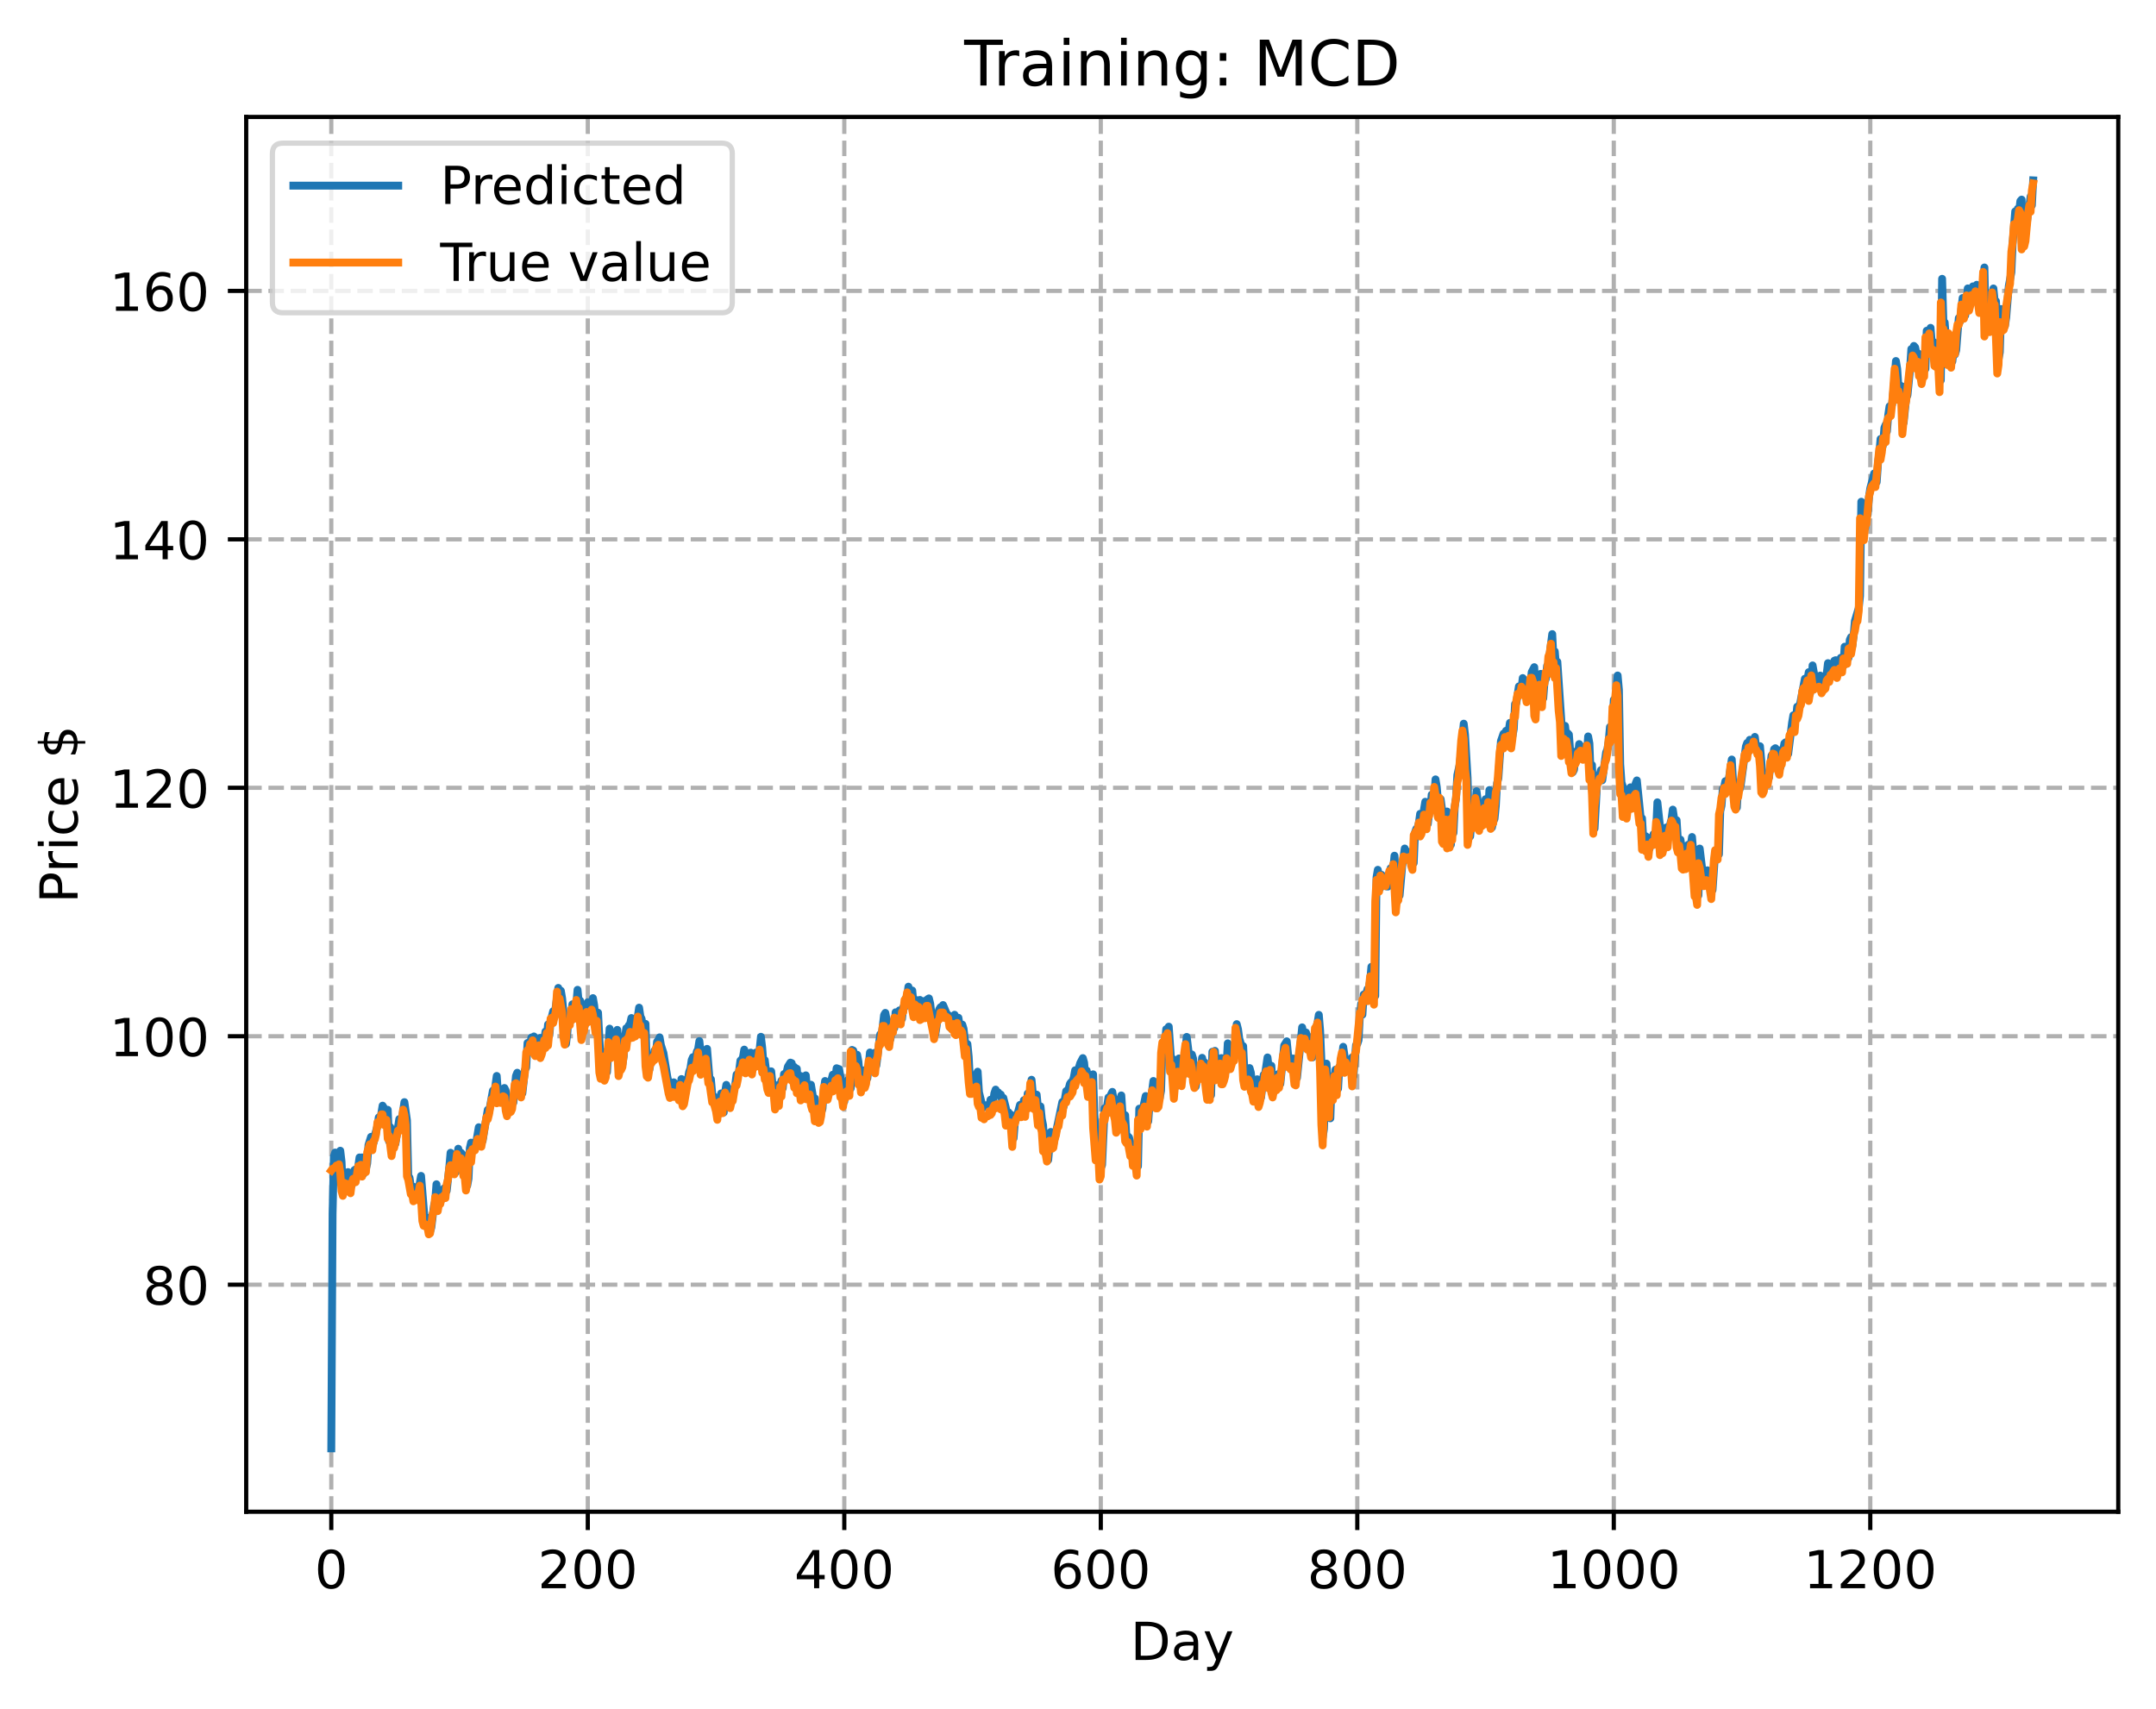 <?xml version="1.0" encoding="utf-8" standalone="no"?>
<!DOCTYPE svg PUBLIC "-//W3C//DTD SVG 1.1//EN"
  "http://www.w3.org/Graphics/SVG/1.1/DTD/svg11.dtd">
<!-- Created with matplotlib (https://matplotlib.org/) -->
<svg height="325.986pt" version="1.1" viewBox="0 0 411.286 325.986" width="411.286pt" xmlns="http://www.w3.org/2000/svg" xmlns:xlink="http://www.w3.org/1999/xlink">
 <defs>
  <style type="text/css">
*{stroke-linecap:butt;stroke-linejoin:round;}
  </style>
 </defs>
 <g id="figure_1">
  <g id="patch_1">
   <path d="M 0 325.986 
L 411.286 325.986 
L 411.286 0 
L 0 0 
z
" style="fill:#ffffff;"/>
  </g>
  <g id="axes_1">
   <g id="patch_2">
    <path d="M 46.966 288.43 
L 404.086 288.43 
L 404.086 22.318 
L 46.966 22.318 
z
" style="fill:#ffffff;"/>
   </g>
   <g id="matplotlib.axis_1">
    <g id="xtick_1">
     <g id="line2d_1">
      <path clip-path="url(#p0ad83ab6d7)" d="M 63.198 288.43 
L 63.198 22.318 
" style="fill:none;stroke:#b0b0b0;stroke-dasharray:2.96,1.28;stroke-dashoffset:0;stroke-width:0.8;"/>
     </g>
     <g id="line2d_2">
      <defs>
       <path d="M 0 0 
L 0 3.5 
" id="m2940473cf2" style="stroke:#000000;stroke-width:0.8;"/>
      </defs>
      <g>
       <use style="stroke:#000000;stroke-width:0.8;" x="63.198" xlink:href="#m2940473cf2" y="288.43"/>
      </g>
     </g>
     <g id="text_1">
      <!-- 0 -->
      <defs>
       <path d="M 31.781 66.406 
Q 24.172 66.406 20.328 58.906 
Q 16.5 51.422 16.5 36.375 
Q 16.5 21.391 20.328 13.891 
Q 24.172 6.391 31.781 6.391 
Q 39.453 6.391 43.281 13.891 
Q 47.125 21.391 47.125 36.375 
Q 47.125 51.422 43.281 58.906 
Q 39.453 66.406 31.781 66.406 
z
M 31.781 74.219 
Q 44.047 74.219 50.516 64.516 
Q 56.984 54.828 56.984 36.375 
Q 56.984 17.969 50.516 8.266 
Q 44.047 -1.422 31.781 -1.422 
Q 19.531 -1.422 13.062 8.266 
Q 6.594 17.969 6.594 36.375 
Q 6.594 54.828 13.062 64.516 
Q 19.531 74.219 31.781 74.219 
z
" id="DejaVuSans-48"/>
      </defs>
      <g transform="translate(60.017 303.029)scale(0.1 -0.1)">
       <use xlink:href="#DejaVuSans-48"/>
      </g>
     </g>
    </g>
    <g id="xtick_2">
     <g id="line2d_3">
      <path clip-path="url(#p0ad83ab6d7)" d="M 112.129 288.43 
L 112.129 22.318 
" style="fill:none;stroke:#b0b0b0;stroke-dasharray:2.96,1.28;stroke-dashoffset:0;stroke-width:0.8;"/>
     </g>
     <g id="line2d_4">
      <g>
       <use style="stroke:#000000;stroke-width:0.8;" x="112.129" xlink:href="#m2940473cf2" y="288.43"/>
      </g>
     </g>
     <g id="text_2">
      <!-- 200 -->
      <defs>
       <path d="M 19.188 8.297 
L 53.609 8.297 
L 53.609 0 
L 7.328 0 
L 7.328 8.297 
Q 12.938 14.109 22.625 23.891 
Q 32.328 33.688 34.812 36.531 
Q 39.547 41.844 41.422 45.531 
Q 43.312 49.219 43.312 52.781 
Q 43.312 58.594 39.234 62.25 
Q 35.156 65.922 28.609 65.922 
Q 23.969 65.922 18.812 64.312 
Q 13.672 62.703 7.812 59.422 
L 7.812 69.391 
Q 13.766 71.781 18.938 73 
Q 24.125 74.219 28.422 74.219 
Q 39.75 74.219 46.484 68.547 
Q 53.219 62.891 53.219 53.422 
Q 53.219 48.922 51.531 44.891 
Q 49.859 40.875 45.406 35.406 
Q 44.188 33.984 37.641 27.219 
Q 31.109 20.453 19.188 8.297 
z
" id="DejaVuSans-50"/>
      </defs>
      <g transform="translate(102.585 303.029)scale(0.1 -0.1)">
       <use xlink:href="#DejaVuSans-50"/>
       <use x="63.623" xlink:href="#DejaVuSans-48"/>
       <use x="127.246" xlink:href="#DejaVuSans-48"/>
      </g>
     </g>
    </g>
    <g id="xtick_3">
     <g id="line2d_5">
      <path clip-path="url(#p0ad83ab6d7)" d="M 161.06 288.43 
L 161.06 22.318 
" style="fill:none;stroke:#b0b0b0;stroke-dasharray:2.96,1.28;stroke-dashoffset:0;stroke-width:0.8;"/>
     </g>
     <g id="line2d_6">
      <g>
       <use style="stroke:#000000;stroke-width:0.8;" x="161.06" xlink:href="#m2940473cf2" y="288.43"/>
      </g>
     </g>
     <g id="text_3">
      <!-- 400 -->
      <defs>
       <path d="M 37.797 64.312 
L 12.891 25.391 
L 37.797 25.391 
z
M 35.203 72.906 
L 47.609 72.906 
L 47.609 25.391 
L 58.016 25.391 
L 58.016 17.188 
L 47.609 17.188 
L 47.609 0 
L 37.797 0 
L 37.797 17.188 
L 4.891 17.188 
L 4.891 26.703 
z
" id="DejaVuSans-52"/>
      </defs>
      <g transform="translate(151.516 303.029)scale(0.1 -0.1)">
       <use xlink:href="#DejaVuSans-52"/>
       <use x="63.623" xlink:href="#DejaVuSans-48"/>
       <use x="127.246" xlink:href="#DejaVuSans-48"/>
      </g>
     </g>
    </g>
    <g id="xtick_4">
     <g id="line2d_7">
      <path clip-path="url(#p0ad83ab6d7)" d="M 209.99 288.43 
L 209.99 22.318 
" style="fill:none;stroke:#b0b0b0;stroke-dasharray:2.96,1.28;stroke-dashoffset:0;stroke-width:0.8;"/>
     </g>
     <g id="line2d_8">
      <g>
       <use style="stroke:#000000;stroke-width:0.8;" x="209.99" xlink:href="#m2940473cf2" y="288.43"/>
      </g>
     </g>
     <g id="text_4">
      <!-- 600 -->
      <defs>
       <path d="M 33.016 40.375 
Q 26.375 40.375 22.484 35.828 
Q 18.609 31.297 18.609 23.391 
Q 18.609 15.531 22.484 10.953 
Q 26.375 6.391 33.016 6.391 
Q 39.656 6.391 43.531 10.953 
Q 47.406 15.531 47.406 23.391 
Q 47.406 31.297 43.531 35.828 
Q 39.656 40.375 33.016 40.375 
z
M 52.594 71.297 
L 52.594 62.312 
Q 48.875 64.062 45.094 64.984 
Q 41.312 65.922 37.594 65.922 
Q 27.828 65.922 22.672 59.328 
Q 17.531 52.734 16.797 39.406 
Q 19.672 43.656 24.016 45.922 
Q 28.375 48.188 33.594 48.188 
Q 44.578 48.188 50.953 41.516 
Q 57.328 34.859 57.328 23.391 
Q 57.328 12.156 50.688 5.359 
Q 44.047 -1.422 33.016 -1.422 
Q 20.359 -1.422 13.672 8.266 
Q 6.984 17.969 6.984 36.375 
Q 6.984 53.656 15.188 63.938 
Q 23.391 74.219 37.203 74.219 
Q 40.922 74.219 44.703 73.484 
Q 48.484 72.75 52.594 71.297 
z
" id="DejaVuSans-54"/>
      </defs>
      <g transform="translate(200.446 303.029)scale(0.1 -0.1)">
       <use xlink:href="#DejaVuSans-54"/>
       <use x="63.623" xlink:href="#DejaVuSans-48"/>
       <use x="127.246" xlink:href="#DejaVuSans-48"/>
      </g>
     </g>
    </g>
    <g id="xtick_5">
     <g id="line2d_9">
      <path clip-path="url(#p0ad83ab6d7)" d="M 258.921 288.43 
L 258.921 22.318 
" style="fill:none;stroke:#b0b0b0;stroke-dasharray:2.96,1.28;stroke-dashoffset:0;stroke-width:0.8;"/>
     </g>
     <g id="line2d_10">
      <g>
       <use style="stroke:#000000;stroke-width:0.8;" x="258.921" xlink:href="#m2940473cf2" y="288.43"/>
      </g>
     </g>
     <g id="text_5">
      <!-- 800 -->
      <defs>
       <path d="M 31.781 34.625 
Q 24.75 34.625 20.719 30.859 
Q 16.703 27.094 16.703 20.516 
Q 16.703 13.922 20.719 10.156 
Q 24.75 6.391 31.781 6.391 
Q 38.812 6.391 42.859 10.172 
Q 46.922 13.969 46.922 20.516 
Q 46.922 27.094 42.891 30.859 
Q 38.875 34.625 31.781 34.625 
z
M 21.922 38.812 
Q 15.578 40.375 12.031 44.719 
Q 8.5 49.078 8.5 55.328 
Q 8.5 64.062 14.719 69.141 
Q 20.953 74.219 31.781 74.219 
Q 42.672 74.219 48.875 69.141 
Q 55.078 64.062 55.078 55.328 
Q 55.078 49.078 51.531 44.719 
Q 48 40.375 41.703 38.812 
Q 48.828 37.156 52.797 32.312 
Q 56.781 27.484 56.781 20.516 
Q 56.781 9.906 50.312 4.234 
Q 43.844 -1.422 31.781 -1.422 
Q 19.734 -1.422 13.25 4.234 
Q 6.781 9.906 6.781 20.516 
Q 6.781 27.484 10.781 32.312 
Q 14.797 37.156 21.922 38.812 
z
M 18.312 54.391 
Q 18.312 48.734 21.844 45.562 
Q 25.391 42.391 31.781 42.391 
Q 38.141 42.391 41.719 45.562 
Q 45.312 48.734 45.312 54.391 
Q 45.312 60.062 41.719 63.234 
Q 38.141 66.406 31.781 66.406 
Q 25.391 66.406 21.844 63.234 
Q 18.312 60.062 18.312 54.391 
z
" id="DejaVuSans-56"/>
      </defs>
      <g transform="translate(249.377 303.029)scale(0.1 -0.1)">
       <use xlink:href="#DejaVuSans-56"/>
       <use x="63.623" xlink:href="#DejaVuSans-48"/>
       <use x="127.246" xlink:href="#DejaVuSans-48"/>
      </g>
     </g>
    </g>
    <g id="xtick_6">
     <g id="line2d_11">
      <path clip-path="url(#p0ad83ab6d7)" d="M 307.851 288.43 
L 307.851 22.318 
" style="fill:none;stroke:#b0b0b0;stroke-dasharray:2.96,1.28;stroke-dashoffset:0;stroke-width:0.8;"/>
     </g>
     <g id="line2d_12">
      <g>
       <use style="stroke:#000000;stroke-width:0.8;" x="307.851" xlink:href="#m2940473cf2" y="288.43"/>
      </g>
     </g>
     <g id="text_6">
      <!-- 1000 -->
      <defs>
       <path d="M 12.406 8.297 
L 28.516 8.297 
L 28.516 63.922 
L 10.984 60.406 
L 10.984 69.391 
L 28.422 72.906 
L 38.281 72.906 
L 38.281 8.297 
L 54.391 8.297 
L 54.391 0 
L 12.406 0 
z
" id="DejaVuSans-49"/>
      </defs>
      <g transform="translate(295.126 303.029)scale(0.1 -0.1)">
       <use xlink:href="#DejaVuSans-49"/>
       <use x="63.623" xlink:href="#DejaVuSans-48"/>
       <use x="127.246" xlink:href="#DejaVuSans-48"/>
       <use x="190.869" xlink:href="#DejaVuSans-48"/>
      </g>
     </g>
    </g>
    <g id="xtick_7">
     <g id="line2d_13">
      <path clip-path="url(#p0ad83ab6d7)" d="M 356.782 288.43 
L 356.782 22.318 
" style="fill:none;stroke:#b0b0b0;stroke-dasharray:2.96,1.28;stroke-dashoffset:0;stroke-width:0.8;"/>
     </g>
     <g id="line2d_14">
      <g>
       <use style="stroke:#000000;stroke-width:0.8;" x="356.782" xlink:href="#m2940473cf2" y="288.43"/>
      </g>
     </g>
     <g id="text_7">
      <!-- 1200 -->
      <g transform="translate(344.057 303.029)scale(0.1 -0.1)">
       <use xlink:href="#DejaVuSans-49"/>
       <use x="63.623" xlink:href="#DejaVuSans-50"/>
       <use x="127.246" xlink:href="#DejaVuSans-48"/>
       <use x="190.869" xlink:href="#DejaVuSans-48"/>
      </g>
     </g>
    </g>
    <g id="text_8">
     <!-- Day -->
     <defs>
      <path d="M 19.672 64.797 
L 19.672 8.109 
L 31.594 8.109 
Q 46.688 8.109 53.688 14.938 
Q 60.688 21.781 60.688 36.531 
Q 60.688 51.172 53.688 57.984 
Q 46.688 64.797 31.594 64.797 
z
M 9.812 72.906 
L 30.078 72.906 
Q 51.266 72.906 61.172 64.094 
Q 71.094 55.281 71.094 36.531 
Q 71.094 17.672 61.125 8.828 
Q 51.172 0 30.078 0 
L 9.812 0 
z
" id="DejaVuSans-68"/>
      <path d="M 34.281 27.484 
Q 23.391 27.484 19.188 25 
Q 14.984 22.516 14.984 16.5 
Q 14.984 11.719 18.141 8.906 
Q 21.297 6.109 26.703 6.109 
Q 34.188 6.109 38.703 11.406 
Q 43.219 16.703 43.219 25.484 
L 43.219 27.484 
z
M 52.203 31.203 
L 52.203 0 
L 43.219 0 
L 43.219 8.297 
Q 40.141 3.328 35.547 0.953 
Q 30.953 -1.422 24.312 -1.422 
Q 15.922 -1.422 10.953 3.297 
Q 6 8.016 6 15.922 
Q 6 25.141 12.172 29.828 
Q 18.359 34.516 30.609 34.516 
L 43.219 34.516 
L 43.219 35.406 
Q 43.219 41.609 39.141 45 
Q 35.062 48.391 27.688 48.391 
Q 23 48.391 18.547 47.266 
Q 14.109 46.141 10.016 43.891 
L 10.016 52.203 
Q 14.938 54.109 19.578 55.047 
Q 24.219 56 28.609 56 
Q 40.484 56 46.344 49.844 
Q 52.203 43.703 52.203 31.203 
z
" id="DejaVuSans-97"/>
      <path d="M 32.172 -5.078 
Q 28.375 -14.844 24.75 -17.812 
Q 21.141 -20.797 15.094 -20.797 
L 7.906 -20.797 
L 7.906 -13.281 
L 13.188 -13.281 
Q 16.891 -13.281 18.938 -11.516 
Q 21 -9.766 23.484 -3.219 
L 25.094 0.875 
L 2.984 54.688 
L 12.5 54.688 
L 29.594 11.922 
L 46.688 54.688 
L 56.203 54.688 
z
" id="DejaVuSans-121"/>
     </defs>
     <g transform="translate(215.652 316.707)scale(0.1 -0.1)">
      <use xlink:href="#DejaVuSans-68"/>
      <use x="77.002" xlink:href="#DejaVuSans-97"/>
      <use x="138.281" xlink:href="#DejaVuSans-121"/>
     </g>
    </g>
   </g>
   <g id="matplotlib.axis_2">
    <g id="ytick_1">
     <g id="line2d_15">
      <path clip-path="url(#p0ad83ab6d7)" d="M 46.966 245.105 
L 404.086 245.105 
" style="fill:none;stroke:#b0b0b0;stroke-dasharray:2.96,1.28;stroke-dashoffset:0;stroke-width:0.8;"/>
     </g>
     <g id="line2d_16">
      <defs>
       <path d="M 0 0 
L -3.5 0 
" id="m1bd97bc786" style="stroke:#000000;stroke-width:0.8;"/>
      </defs>
      <g>
       <use style="stroke:#000000;stroke-width:0.8;" x="46.966" xlink:href="#m1bd97bc786" y="245.105"/>
      </g>
     </g>
     <g id="text_9">
      <!-- 80 -->
      <g transform="translate(27.241 248.905)scale(0.1 -0.1)">
       <use xlink:href="#DejaVuSans-56"/>
       <use x="63.623" xlink:href="#DejaVuSans-48"/>
      </g>
     </g>
    </g>
    <g id="ytick_2">
     <g id="line2d_17">
      <path clip-path="url(#p0ad83ab6d7)" d="M 46.966 197.705 
L 404.086 197.705 
" style="fill:none;stroke:#b0b0b0;stroke-dasharray:2.96,1.28;stroke-dashoffset:0;stroke-width:0.8;"/>
     </g>
     <g id="line2d_18">
      <g>
       <use style="stroke:#000000;stroke-width:0.8;" x="46.966" xlink:href="#m1bd97bc786" y="197.705"/>
      </g>
     </g>
     <g id="text_10">
      <!-- 100 -->
      <g transform="translate(20.878 201.504)scale(0.1 -0.1)">
       <use xlink:href="#DejaVuSans-49"/>
       <use x="63.623" xlink:href="#DejaVuSans-48"/>
       <use x="127.246" xlink:href="#DejaVuSans-48"/>
      </g>
     </g>
    </g>
    <g id="ytick_3">
     <g id="line2d_19">
      <path clip-path="url(#p0ad83ab6d7)" d="M 46.966 150.305 
L 404.086 150.305 
" style="fill:none;stroke:#b0b0b0;stroke-dasharray:2.96,1.28;stroke-dashoffset:0;stroke-width:0.8;"/>
     </g>
     <g id="line2d_20">
      <g>
       <use style="stroke:#000000;stroke-width:0.8;" x="46.966" xlink:href="#m1bd97bc786" y="150.305"/>
      </g>
     </g>
     <g id="text_11">
      <!-- 120 -->
      <g transform="translate(20.878 154.104)scale(0.1 -0.1)">
       <use xlink:href="#DejaVuSans-49"/>
       <use x="63.623" xlink:href="#DejaVuSans-50"/>
       <use x="127.246" xlink:href="#DejaVuSans-48"/>
      </g>
     </g>
    </g>
    <g id="ytick_4">
     <g id="line2d_21">
      <path clip-path="url(#p0ad83ab6d7)" d="M 46.966 102.905 
L 404.086 102.905 
" style="fill:none;stroke:#b0b0b0;stroke-dasharray:2.96,1.28;stroke-dashoffset:0;stroke-width:0.8;"/>
     </g>
     <g id="line2d_22">
      <g>
       <use style="stroke:#000000;stroke-width:0.8;" x="46.966" xlink:href="#m1bd97bc786" y="102.905"/>
      </g>
     </g>
     <g id="text_12">
      <!-- 140 -->
      <g transform="translate(20.878 106.704)scale(0.1 -0.1)">
       <use xlink:href="#DejaVuSans-49"/>
       <use x="63.623" xlink:href="#DejaVuSans-52"/>
       <use x="127.246" xlink:href="#DejaVuSans-48"/>
      </g>
     </g>
    </g>
    <g id="ytick_5">
     <g id="line2d_23">
      <path clip-path="url(#p0ad83ab6d7)" d="M 46.966 55.505 
L 404.086 55.505 
" style="fill:none;stroke:#b0b0b0;stroke-dasharray:2.96,1.28;stroke-dashoffset:0;stroke-width:0.8;"/>
     </g>
     <g id="line2d_24">
      <g>
       <use style="stroke:#000000;stroke-width:0.8;" x="46.966" xlink:href="#m1bd97bc786" y="55.505"/>
      </g>
     </g>
     <g id="text_13">
      <!-- 160 -->
      <g transform="translate(20.878 59.304)scale(0.1 -0.1)">
       <use xlink:href="#DejaVuSans-49"/>
       <use x="63.623" xlink:href="#DejaVuSans-54"/>
       <use x="127.246" xlink:href="#DejaVuSans-48"/>
      </g>
     </g>
    </g>
    <g id="text_14">
     <!-- Price $ -->
     <defs>
      <path d="M 19.672 64.797 
L 19.672 37.406 
L 32.078 37.406 
Q 38.969 37.406 42.719 40.969 
Q 46.484 44.531 46.484 51.125 
Q 46.484 57.672 42.719 61.234 
Q 38.969 64.797 32.078 64.797 
z
M 9.812 72.906 
L 32.078 72.906 
Q 44.344 72.906 50.609 67.359 
Q 56.891 61.812 56.891 51.125 
Q 56.891 40.328 50.609 34.812 
Q 44.344 29.297 32.078 29.297 
L 19.672 29.297 
L 19.672 0 
L 9.812 0 
z
" id="DejaVuSans-80"/>
      <path d="M 41.109 46.297 
Q 39.594 47.172 37.812 47.578 
Q 36.031 48 33.891 48 
Q 26.266 48 22.188 43.047 
Q 18.109 38.094 18.109 28.812 
L 18.109 0 
L 9.078 0 
L 9.078 54.688 
L 18.109 54.688 
L 18.109 46.188 
Q 20.953 51.172 25.484 53.578 
Q 30.031 56 36.531 56 
Q 37.453 56 38.578 55.875 
Q 39.703 55.766 41.062 55.516 
z
" id="DejaVuSans-114"/>
      <path d="M 9.422 54.688 
L 18.406 54.688 
L 18.406 0 
L 9.422 0 
z
M 9.422 75.984 
L 18.406 75.984 
L 18.406 64.594 
L 9.422 64.594 
z
" id="DejaVuSans-105"/>
      <path d="M 48.781 52.594 
L 48.781 44.188 
Q 44.969 46.297 41.141 47.344 
Q 37.312 48.391 33.406 48.391 
Q 24.656 48.391 19.812 42.844 
Q 14.984 37.312 14.984 27.297 
Q 14.984 17.281 19.812 11.734 
Q 24.656 6.203 33.406 6.203 
Q 37.312 6.203 41.141 7.25 
Q 44.969 8.297 48.781 10.406 
L 48.781 2.094 
Q 45.016 0.344 40.984 -0.531 
Q 36.969 -1.422 32.422 -1.422 
Q 20.062 -1.422 12.781 6.344 
Q 5.516 14.109 5.516 27.297 
Q 5.516 40.672 12.859 48.328 
Q 20.219 56 33.016 56 
Q 37.156 56 41.109 55.141 
Q 45.062 54.297 48.781 52.594 
z
" id="DejaVuSans-99"/>
      <path d="M 56.203 29.594 
L 56.203 25.203 
L 14.891 25.203 
Q 15.484 15.922 20.484 11.062 
Q 25.484 6.203 34.422 6.203 
Q 39.594 6.203 44.453 7.469 
Q 49.312 8.734 54.109 11.281 
L 54.109 2.781 
Q 49.266 0.734 44.188 -0.344 
Q 39.109 -1.422 33.891 -1.422 
Q 20.797 -1.422 13.156 6.188 
Q 5.516 13.812 5.516 26.812 
Q 5.516 40.234 12.766 48.109 
Q 20.016 56 32.328 56 
Q 43.359 56 49.781 48.891 
Q 56.203 41.797 56.203 29.594 
z
M 47.219 32.234 
Q 47.125 39.594 43.094 43.984 
Q 39.062 48.391 32.422 48.391 
Q 24.906 48.391 20.391 44.141 
Q 15.875 39.891 15.188 32.172 
z
" id="DejaVuSans-101"/>
      <path id="DejaVuSans-32"/>
      <path d="M 33.797 -14.703 
L 28.906 -14.703 
L 28.859 0 
Q 23.734 0.094 18.609 1.188 
Q 13.484 2.297 8.297 4.5 
L 8.297 13.281 
Q 13.281 10.156 18.375 8.562 
Q 23.484 6.984 28.906 6.938 
L 28.906 29.203 
Q 18.109 30.953 13.203 35.156 
Q 8.297 39.359 8.297 46.688 
Q 8.297 54.641 13.625 59.219 
Q 18.953 63.812 28.906 64.5 
L 28.906 75.984 
L 33.797 75.984 
L 33.797 64.656 
Q 38.328 64.453 42.578 63.688 
Q 46.828 62.938 50.875 61.625 
L 50.875 53.078 
Q 46.828 55.125 42.547 56.25 
Q 38.281 57.375 33.797 57.562 
L 33.797 36.719 
Q 44.875 35.016 50.094 30.609 
Q 55.328 26.219 55.328 18.609 
Q 55.328 10.359 49.781 5.594 
Q 44.234 0.828 33.797 0.094 
z
M 28.906 37.594 
L 28.906 57.625 
Q 23.25 56.984 20.266 54.391 
Q 17.281 51.812 17.281 47.516 
Q 17.281 43.312 20.031 40.969 
Q 22.797 38.625 28.906 37.594 
z
M 33.797 28.219 
L 33.797 7.078 
Q 39.984 7.906 43.141 10.594 
Q 46.297 13.281 46.297 17.672 
Q 46.297 21.969 43.281 24.5 
Q 40.281 27.047 33.797 28.219 
z
" id="DejaVuSans-36"/>
     </defs>
     <g transform="translate(14.798 172.342)rotate(-90)scale(0.1 -0.1)">
      <use xlink:href="#DejaVuSans-80"/>
      <use x="58.553" xlink:href="#DejaVuSans-114"/>
      <use x="99.666" xlink:href="#DejaVuSans-105"/>
      <use x="127.449" xlink:href="#DejaVuSans-99"/>
      <use x="182.43" xlink:href="#DejaVuSans-101"/>
      <use x="243.953" xlink:href="#DejaVuSans-32"/>
      <use x="275.74" xlink:href="#DejaVuSans-36"/>
     </g>
    </g>
   </g>
   <g id="line2d_25">
    <path clip-path="url(#p0ad83ab6d7)" d="M 63.198 276.334 
L 63.443 231.633 
L 63.688 220.67 
L 63.932 219.896 
L 64.177 220.144 
L 64.422 221.111 
L 64.911 219.549 
L 65.156 221.645 
L 65.4 227.086 
L 65.645 226.957 
L 65.89 224.152 
L 66.134 225.091 
L 66.379 223.625 
L 66.623 225.041 
L 66.868 225.764 
L 67.113 226.138 
L 67.602 223.265 
L 67.847 223.096 
L 68.091 224.32 
L 68.581 220.834 
L 68.825 222.396 
L 69.07 220.827 
L 69.315 224.002 
L 69.559 221.158 
L 69.804 223.039 
L 70.049 221.968 
L 70.293 218.445 
L 70.783 216.901 
L 71.027 217.157 
L 71.272 217.999 
L 71.517 216.556 
L 72.006 214.854 
L 72.251 213.195 
L 72.495 213.979 
L 72.984 210.954 
L 73.229 211.361 
L 73.474 213.305 
L 73.718 211.933 
L 73.963 211.745 
L 74.208 217.746 
L 74.452 215.045 
L 74.697 217.848 
L 74.942 219.101 
L 75.186 217.222 
L 75.431 218.218 
L 76.165 213.512 
L 76.41 214.539 
L 76.654 213.659 
L 77.144 210.278 
L 77.633 213.755 
L 77.878 224.373 
L 78.122 224.695 
L 78.367 226.387 
L 78.611 227.127 
L 78.856 226.418 
L 79.101 228.495 
L 79.345 227.32 
L 79.59 227.482 
L 80.079 225.723 
L 80.324 224.353 
L 81.058 233.32 
L 81.303 232.232 
L 81.547 233.333 
L 81.792 233.192 
L 82.037 234.985 
L 82.281 234.202 
L 82.771 230.134 
L 83.015 229.163 
L 83.26 225.946 
L 83.505 228.901 
L 83.749 229.612 
L 83.994 228.397 
L 84.239 228.902 
L 84.728 226.725 
L 84.972 226.872 
L 85.217 227.206 
L 85.706 222.707 
L 85.951 219.938 
L 86.196 220.334 
L 86.44 221.56 
L 86.685 222.145 
L 86.93 223.653 
L 87.419 219.166 
L 87.664 220.719 
L 87.908 219.904 
L 88.153 220.166 
L 88.398 222.464 
L 88.887 223.991 
L 89.132 226.197 
L 89.376 224.897 
L 89.621 219.074 
L 89.866 218.003 
L 90.11 219.679 
L 90.355 218.126 
L 90.599 218.228 
L 90.844 217.937 
L 91.333 215.069 
L 91.823 216.564 
L 92.067 217.667 
L 92.557 214.637 
L 93.046 211.753 
L 93.291 212.155 
L 94.025 208.087 
L 94.269 208.799 
L 94.759 205.286 
L 95.003 208.776 
L 95.248 207.709 
L 95.493 207.784 
L 95.737 209.374 
L 96.227 207.58 
L 96.471 208.083 
L 96.716 210.802 
L 96.96 212.271 
L 97.205 211.147 
L 97.939 210.359 
L 98.428 205.277 
L 98.673 204.672 
L 98.918 206.715 
L 99.162 205.922 
L 99.652 208.586 
L 100.141 204.126 
L 100.386 203.662 
L 100.63 198.987 
L 100.875 199.038 
L 101.12 199.623 
L 101.364 197.95 
L 101.609 198.599 
L 101.854 197.751 
L 102.098 200.319 
L 102.343 200.33 
L 102.587 198.963 
L 102.832 199.406 
L 103.077 198.03 
L 103.321 200.429 
L 103.811 198.704 
L 104.055 196.802 
L 104.3 198.19 
L 104.545 195.454 
L 104.789 197.567 
L 105.034 194.882 
L 105.523 192.938 
L 105.768 193.925 
L 106.502 188.486 
L 106.747 190.876 
L 106.991 189.028 
L 107.236 190.484 
L 107.481 193.007 
L 107.725 197.373 
L 107.97 199.177 
L 108.215 197.215 
L 108.459 193.953 
L 108.704 193.911 
L 108.948 194.709 
L 109.193 191.613 
L 109.438 191.654 
L 109.682 193.231 
L 109.927 191.805 
L 110.172 188.849 
L 110.416 191.411 
L 110.661 190.909 
L 111.15 196.773 
L 111.64 195.439 
L 112.129 191.21 
L 112.374 193.61 
L 112.863 192.322 
L 113.108 190.433 
L 113.352 191.837 
L 113.842 196.67 
L 114.086 193.212 
L 114.575 202.848 
L 114.82 203.962 
L 115.309 200.729 
L 115.554 204.903 
L 115.799 204.547 
L 116.288 196.26 
L 116.533 200.137 
L 117.022 198.68 
L 117.267 200.088 
L 117.756 196.494 
L 118.001 199.188 
L 118.245 203.72 
L 118.49 202.302 
L 118.735 203.088 
L 118.979 201.561 
L 119.224 197.947 
L 119.469 196.182 
L 119.713 197.669 
L 119.958 195.626 
L 120.203 195.361 
L 120.447 194.231 
L 120.692 195.699 
L 120.936 195.39 
L 121.426 195.553 
L 121.915 192.253 
L 122.16 193.924 
L 122.404 194.4 
L 122.649 196.924 
L 122.894 195.471 
L 123.138 195.341 
L 123.383 203.422 
L 123.628 204.156 
L 123.872 204.085 
L 124.362 201.537 
L 124.606 202.327 
L 124.851 200.46 
L 125.096 201.235 
L 125.34 198.754 
L 125.585 198.435 
L 125.83 197.918 
L 126.074 199.378 
L 126.563 200.912 
L 127.297 205.421 
L 128.031 208.769 
L 128.521 206.498 
L 128.765 207.758 
L 129.01 207.263 
L 129.255 208.008 
L 129.499 207.167 
L 129.744 208.879 
L 129.989 205.873 
L 130.233 208.26 
L 130.478 209.358 
L 130.723 208.6 
L 131.457 204.549 
L 131.701 203.884 
L 131.946 202.249 
L 132.191 201.69 
L 132.435 202.499 
L 132.68 202.021 
L 132.924 200.657 
L 133.169 200.191 
L 133.414 198.621 
L 133.903 203.072 
L 134.392 200.946 
L 134.637 201.966 
L 134.882 200.114 
L 135.371 206.189 
L 135.616 205.915 
L 135.86 208.681 
L 136.105 209.622 
L 136.35 209.311 
L 136.839 210.824 
L 137.084 212.6 
L 137.328 209.824 
L 137.573 208.614 
L 137.818 209.532 
L 138.062 212.256 
L 138.307 208.433 
L 138.551 206.987 
L 138.796 207.652 
L 139.041 210.901 
L 139.285 208.744 
L 139.53 210.103 
L 139.775 208.753 
L 140.019 208.052 
L 140.264 206.879 
L 140.509 205.013 
L 140.753 205.243 
L 140.998 204.309 
L 141.243 202.36 
L 141.487 202.149 
L 141.732 201.707 
L 141.977 200.257 
L 142.466 203.778 
L 142.711 203.447 
L 143.2 200.834 
L 143.689 203.602 
L 144.178 200.835 
L 144.423 202.363 
L 144.912 200.225 
L 145.157 197.813 
L 145.402 199.909 
L 145.646 203.109 
L 145.891 202.264 
L 146.136 204.233 
L 146.38 204.914 
L 146.625 207.189 
L 146.87 207.729 
L 147.114 204.4 
L 147.359 206.822 
L 147.604 207.742 
L 147.848 208.131 
L 148.093 210.18 
L 148.338 209.729 
L 148.582 206.927 
L 148.827 209.167 
L 149.072 206.18 
L 149.316 207.632 
L 149.561 204.921 
L 149.806 205.051 
L 150.05 204.607 
L 150.295 203.522 
L 150.784 202.738 
L 151.029 202.84 
L 151.273 204.52 
L 151.518 203.563 
L 151.763 205.73 
L 152.007 203.905 
L 152.252 207.506 
L 152.741 205.29 
L 152.986 208.263 
L 153.72 205.17 
L 153.965 207.796 
L 154.209 206.886 
L 154.454 207.481 
L 154.699 206.956 
L 155.188 209.921 
L 155.433 209.535 
L 155.677 212.101 
L 155.922 210.967 
L 156.166 210.718 
L 156.411 212.237 
L 156.656 212.278 
L 156.9 211.536 
L 157.145 208.084 
L 157.39 206.244 
L 157.634 208.286 
L 157.879 206.872 
L 158.124 207.948 
L 158.858 205.051 
L 159.102 206.409 
L 159.347 205.789 
L 159.592 203.812 
L 160.081 203.985 
L 160.326 205.497 
L 160.57 208.282 
L 160.815 207.833 
L 161.06 210.159 
L 161.304 207.464 
L 161.794 206.036 
L 162.038 206.588 
L 162.283 207.659 
L 162.527 200.322 
L 162.772 200.431 
L 163.017 202.414 
L 163.261 202.088 
L 163.506 201.232 
L 163.751 202.524 
L 163.995 205.245 
L 164.24 204.604 
L 164.485 206.361 
L 164.729 204.214 
L 165.219 206.131 
L 165.463 205.715 
L 165.953 200.807 
L 166.197 201.251 
L 166.442 202.18 
L 166.931 200.844 
L 167.176 203.289 
L 167.91 197.352 
L 168.154 197.952 
L 168.644 193.666 
L 168.888 193.252 
L 169.133 194.537 
L 169.378 196.677 
L 169.867 198.251 
L 170.356 194.844 
L 170.601 196.151 
L 170.846 193.137 
L 171.09 193.158 
L 171.335 195.063 
L 171.58 192.774 
L 172.069 194.378 
L 172.314 192.137 
L 172.558 192.172 
L 172.803 190.46 
L 173.048 190.145 
L 173.292 188.251 
L 173.537 189.152 
L 173.782 190.973 
L 174.026 188.986 
L 174.271 191.474 
L 174.515 192.694 
L 174.76 191.252 
L 175.005 190.831 
L 175.249 192.036 
L 175.494 190.782 
L 175.739 193.249 
L 175.983 193.2 
L 176.228 192.749 
L 176.473 190.935 
L 176.717 192.108 
L 176.962 190.637 
L 177.207 190.488 
L 177.451 191.489 
L 177.696 193.651 
L 178.185 195.85 
L 178.43 197.309 
L 178.675 195.779 
L 178.919 193.41 
L 179.164 192.594 
L 179.409 192.176 
L 179.653 192.18 
L 179.898 191.755 
L 180.632 193.502 
L 180.876 193.646 
L 181.121 194.302 
L 181.366 196.139 
L 181.61 195.035 
L 181.855 195.258 
L 182.1 193.613 
L 182.344 196.107 
L 182.589 196.543 
L 182.834 194.182 
L 183.078 195.758 
L 183.323 195.966 
L 183.568 195.485 
L 183.812 196.291 
L 184.302 200.422 
L 184.546 199.188 
L 184.791 201.593 
L 185.036 206.519 
L 185.28 208.498 
L 186.259 205.003 
L 186.503 204.473 
L 186.748 208.381 
L 187.482 211.371 
L 187.727 210.924 
L 188.461 210.841 
L 188.705 211.412 
L 188.95 209.822 
L 189.195 211.232 
L 189.439 210.247 
L 189.684 208.601 
L 189.929 207.892 
L 190.173 208.927 
L 190.418 208.414 
L 190.663 208.933 
L 190.907 208.833 
L 191.152 209.896 
L 191.397 209.467 
L 191.886 211.399 
L 192.13 213.568 
L 192.375 212.207 
L 192.62 212.704 
L 192.864 212.671 
L 193.109 214.25 
L 193.354 217.178 
L 193.598 214.168 
L 193.843 213.502 
L 194.577 210.805 
L 195.066 211.923 
L 195.311 209.923 
L 195.8 211.64 
L 196.045 208.652 
L 196.29 209.916 
L 196.534 209.253 
L 196.779 206.009 
L 197.024 208.69 
L 197.268 210.041 
L 197.513 210.714 
L 197.758 208.849 
L 198.247 213.825 
L 198.491 211.096 
L 198.736 213.475 
L 198.981 214.682 
L 199.225 218.37 
L 199.47 217.658 
L 199.959 221.31 
L 200.449 215.966 
L 200.693 218.549 
L 200.938 218.396 
L 202.161 212.622 
L 202.651 210.251 
L 202.895 211.164 
L 203.385 208.171 
L 203.629 208.017 
L 203.874 207.676 
L 204.118 206.759 
L 204.363 206.445 
L 204.608 206.372 
L 204.852 205.516 
L 205.097 204.202 
L 205.342 205.212 
L 206.076 202.818 
L 206.565 201.877 
L 206.81 202.742 
L 207.054 205.489 
L 207.299 204.246 
L 207.788 207.585 
L 208.033 207.346 
L 208.278 206.719 
L 208.522 204.969 
L 208.767 212.754 
L 209.256 219.992 
L 209.501 218.209 
L 209.746 218.922 
L 209.99 222.835 
L 210.235 222.289 
L 210.724 211.439 
L 210.969 212.382 
L 211.458 209.385 
L 211.703 210.561 
L 211.947 208.812 
L 212.192 208.321 
L 212.681 211.51 
L 212.926 212.156 
L 213.171 214.377 
L 213.415 213.133 
L 213.66 209.916 
L 213.905 209 
L 214.149 212.67 
L 214.394 213.022 
L 214.639 212.763 
L 214.883 217.053 
L 215.128 216.769 
L 215.373 217.011 
L 215.617 217.909 
L 215.862 219.986 
L 216.106 218.674 
L 216.351 220.132 
L 216.596 218.781 
L 217.085 222.52 
L 217.33 211.528 
L 217.574 214.148 
L 217.819 214.852 
L 218.064 211.379 
L 218.553 209.116 
L 218.798 210.419 
L 219.042 213.953 
L 219.287 210.662 
L 219.532 210.144 
L 220.021 206.244 
L 220.266 209.617 
L 220.51 208.924 
L 220.755 210.008 
L 221 210.071 
L 221.244 209.448 
L 221.489 208.089 
L 221.734 200.245 
L 221.978 199.151 
L 222.223 199.354 
L 222.467 196.36 
L 222.712 196.779 
L 222.957 195.878 
L 223.446 203.039 
L 223.691 202.017 
L 224.18 207.454 
L 224.425 204.913 
L 224.669 204.357 
L 224.914 201.942 
L 225.159 204.613 
L 225.403 203.785 
L 225.648 205.251 
L 226.382 197.837 
L 227.116 203.781 
L 227.361 201.186 
L 227.605 201.976 
L 227.85 205.589 
L 228.094 207.308 
L 228.584 204.852 
L 228.828 203.469 
L 229.073 204.239 
L 229.318 201.824 
L 229.562 202.916 
L 229.807 202.697 
L 230.052 204.934 
L 230.296 206.139 
L 230.541 209.008 
L 230.786 206.36 
L 231.03 208.946 
L 231.275 200.667 
L 231.52 204.166 
L 231.764 200.494 
L 232.009 204.947 
L 232.498 203.679 
L 232.743 204.871 
L 232.988 201.876 
L 233.232 205.438 
L 233.477 205.462 
L 233.722 204.807 
L 233.966 203.595 
L 234.211 199.061 
L 234.455 201.988 
L 234.7 200.795 
L 234.945 202.034 
L 235.434 200.015 
L 235.679 201.03 
L 235.923 195.399 
L 236.168 196.379 
L 236.413 198.202 
L 236.657 198.96 
L 236.902 200.344 
L 237.147 199.589 
L 237.391 204.579 
L 237.636 204.533 
L 237.881 204.636 
L 238.125 204.325 
L 238.37 203.774 
L 238.615 204.651 
L 238.859 206.91 
L 239.104 207.305 
L 239.349 208.791 
L 239.838 205.918 
L 240.327 209.952 
L 240.572 209.363 
L 241.061 205.08 
L 241.306 205.071 
L 241.795 201.752 
L 242.284 206.14 
L 242.529 203.342 
L 242.774 207.043 
L 243.018 207.602 
L 243.508 205.095 
L 243.752 206.719 
L 243.997 204.839 
L 244.242 206.799 
L 244.976 199.458 
L 245.465 198.672 
L 245.709 201.146 
L 245.954 202.2 
L 246.199 202.507 
L 246.443 203.163 
L 246.688 201.954 
L 246.933 202.565 
L 247.177 204.765 
L 247.422 205.645 
L 248.401 196.013 
L 248.89 198.51 
L 249.135 196.993 
L 249.379 197.864 
L 249.624 199.183 
L 249.869 197.884 
L 250.358 201.753 
L 250.603 198.969 
L 250.847 199.152 
L 251.092 196.004 
L 251.337 195.144 
L 251.581 193.627 
L 251.826 196.584 
L 252.07 202.373 
L 252.315 217.048 
L 252.56 215.426 
L 253.049 202.934 
L 253.783 213.368 
L 254.028 205.871 
L 254.272 205.309 
L 254.517 209.068 
L 254.762 204.09 
L 255.251 207.734 
L 255.496 203.551 
L 255.74 204.211 
L 256.23 199.725 
L 256.474 201.367 
L 256.719 204.469 
L 256.964 202.195 
L 257.208 203.651 
L 257.453 202.559 
L 257.697 203.871 
L 257.942 201.75 
L 258.187 205.337 
L 258.676 199.408 
L 258.921 199.172 
L 259.165 198.445 
L 259.41 193.888 
L 259.655 191.523 
L 259.899 193.597 
L 260.144 189.75 
L 260.389 190.356 
L 260.878 188.693 
L 261.123 188.488 
L 261.367 187.133 
L 261.612 184.457 
L 261.857 185.61 
L 262.346 190.011 
L 262.591 167.387 
L 262.835 165.955 
L 263.08 167.178 
L 263.325 169.434 
L 263.569 166.915 
L 264.303 168.445 
L 264.548 169.132 
L 264.792 169.141 
L 265.037 166.724 
L 265.282 165.656 
L 265.526 166.572 
L 265.771 165.965 
L 266.016 163.26 
L 266.505 172.101 
L 266.75 171.061 
L 266.994 170.867 
L 267.484 165.271 
L 267.973 161.889 
L 268.218 163.212 
L 268.462 162.46 
L 268.707 163.444 
L 268.952 163.68 
L 269.196 162.93 
L 269.441 164.423 
L 269.685 164.658 
L 269.93 158.836 
L 270.175 158.141 
L 270.419 157.936 
L 270.664 157.067 
L 270.909 155.269 
L 271.153 158.814 
L 271.398 158.228 
L 271.643 154.432 
L 271.887 152.973 
L 272.132 153.571 
L 272.377 157.189 
L 272.621 155.11 
L 272.866 154.523 
L 273.111 151.616 
L 273.355 152.011 
L 273.6 152.185 
L 273.845 148.699 
L 274.089 150.195 
L 274.579 156.122 
L 274.823 152.463 
L 275.068 154.271 
L 275.313 159.201 
L 275.557 158.531 
L 276.046 154.834 
L 276.291 158.884 
L 276.536 157.674 
L 276.78 161.162 
L 277.025 155.236 
L 277.27 158.917 
L 277.514 153.882 
L 277.759 152.219 
L 278.004 147.883 
L 278.493 145.702 
L 279.227 138.07 
L 279.472 140.188 
L 279.961 148.409 
L 280.206 158.481 
L 280.45 159.583 
L 280.94 153.885 
L 281.184 157.366 
L 281.673 150.95 
L 282.163 155.017 
L 282.407 157.088 
L 282.652 153.881 
L 282.897 155.416 
L 283.141 156.206 
L 283.386 152.48 
L 283.631 155.834 
L 283.875 155.27 
L 284.12 150.734 
L 284.365 152.434 
L 284.609 157.881 
L 284.854 156.744 
L 285.099 156.242 
L 285.343 153.791 
L 285.588 149.407 
L 285.833 148.486 
L 286.322 141.39 
L 286.811 139.978 
L 287.056 140.973 
L 287.301 139.427 
L 287.545 140.19 
L 287.79 139.578 
L 288.034 137.916 
L 288.279 140.965 
L 288.524 140.49 
L 288.768 139.08 
L 289.013 134.338 
L 289.258 134.14 
L 289.747 130.966 
L 289.992 131.963 
L 290.236 131.49 
L 290.481 129.369 
L 291.215 130.558 
L 291.46 132.451 
L 291.704 130.847 
L 291.949 130.563 
L 292.194 128.225 
L 292.683 127.289 
L 292.928 133.604 
L 293.172 133.053 
L 293.661 130.465 
L 293.906 128.569 
L 294.151 129.879 
L 294.395 133.233 
L 294.64 130.048 
L 294.885 129.551 
L 295.129 127.033 
L 295.374 126.813 
L 296.108 120.98 
L 296.353 125.895 
L 296.597 124.289 
L 296.842 127.214 
L 297.087 126.265 
L 297.821 137.183 
L 298.065 142.807 
L 298.31 141.866 
L 298.555 138.488 
L 298.799 140.608 
L 299.044 139.888 
L 299.289 140.151 
L 299.533 143.363 
L 299.778 144.356 
L 300.022 147.335 
L 300.267 146.864 
L 300.512 144.162 
L 300.756 143.304 
L 301.001 144.052 
L 301.246 141.968 
L 301.49 143.884 
L 301.735 142.447 
L 301.98 143.353 
L 302.224 143.547 
L 302.469 144.147 
L 302.714 144.143 
L 302.958 140.504 
L 303.203 141.852 
L 303.448 148.326 
L 303.692 145.95 
L 304.182 158.076 
L 304.671 149.353 
L 304.916 147.928 
L 305.16 147.815 
L 305.405 146.933 
L 305.649 148.87 
L 306.383 143.556 
L 306.628 142.97 
L 306.873 141.477 
L 307.117 138.699 
L 307.362 139.727 
L 307.607 138.999 
L 307.851 133.525 
L 308.096 134.426 
L 308.585 128.878 
L 308.83 131.604 
L 309.075 145.797 
L 309.319 149.289 
L 309.564 150.032 
L 309.809 153.655 
L 310.053 152.96 
L 310.543 154.542 
L 310.787 152.973 
L 311.032 150.216 
L 311.277 152.347 
L 311.521 152.804 
L 311.766 151.655 
L 312.01 149.515 
L 312.255 148.901 
L 312.989 156.208 
L 313.234 156.114 
L 313.478 160.105 
L 313.723 159.533 
L 313.968 159.556 
L 314.212 161.049 
L 314.457 159.842 
L 314.702 161.855 
L 314.946 159.995 
L 315.191 160.296 
L 315.436 159.159 
L 315.68 159.779 
L 315.925 158.607 
L 316.17 153.079 
L 316.659 157.613 
L 316.904 161.885 
L 317.148 159.71 
L 317.393 161.482 
L 317.637 160.097 
L 317.882 157.877 
L 318.127 160.053 
L 318.371 159.6 
L 318.616 157.216 
L 318.861 156.325 
L 319.105 154.471 
L 319.595 157.672 
L 319.839 156.496 
L 320.084 160.463 
L 320.329 161.06 
L 320.573 160.194 
L 321.063 163.429 
L 321.307 163.379 
L 321.797 164.136 
L 322.041 161.175 
L 322.286 162.985 
L 322.775 159.694 
L 323.509 168.575 
L 323.754 169.374 
L 323.998 170.838 
L 324.243 161.9 
L 324.732 165.962 
L 324.977 168.587 
L 325.222 168.425 
L 325.466 167.867 
L 325.711 166.049 
L 325.956 167.048 
L 326.2 167.282 
L 326.445 168.061 
L 326.69 169.808 
L 327.179 162.692 
L 327.424 162.664 
L 327.913 162.998 
L 328.158 154.814 
L 328.402 153.736 
L 328.647 150.488 
L 328.892 150.255 
L 329.136 149.044 
L 329.381 150.346 
L 329.625 149.753 
L 330.359 144.911 
L 330.604 149.206 
L 331.093 153.377 
L 331.338 154.077 
L 331.583 149.819 
L 331.827 150.652 
L 332.072 149.786 
L 333.051 142.425 
L 333.295 141.748 
L 333.54 143.492 
L 333.785 141.15 
L 334.029 142.56 
L 334.274 141.224 
L 334.519 142.275 
L 334.763 140.596 
L 335.008 142.586 
L 335.252 142.448 
L 335.497 143.292 
L 335.742 142.374 
L 335.986 145.143 
L 336.231 149.189 
L 336.476 150.641 
L 336.965 147.712 
L 337.21 148.488 
L 337.454 148.38 
L 337.944 144.152 
L 338.188 145.085 
L 338.433 142.938 
L 338.678 142.757 
L 338.922 143.913 
L 339.167 143.105 
L 339.412 146.303 
L 339.656 146.368 
L 340.39 141.838 
L 340.635 141.628 
L 341.124 143.842 
L 341.858 137.91 
L 342.103 136.471 
L 342.347 136.453 
L 342.592 137.228 
L 342.837 134.839 
L 343.081 134.812 
L 343.326 134.613 
L 344.305 129.494 
L 344.549 131.057 
L 345.039 128.244 
L 345.283 132.371 
L 345.528 130.78 
L 345.773 126.956 
L 346.262 129.674 
L 346.507 129.992 
L 347.24 128.897 
L 347.485 129.436 
L 347.73 130.561 
L 347.974 130.265 
L 348.219 129.639 
L 348.464 128.611 
L 348.708 126.524 
L 348.953 126.634 
L 349.198 127.699 
L 349.442 127.182 
L 349.687 127.033 
L 349.932 126.055 
L 350.176 125.96 
L 350.421 126.469 
L 350.666 128.05 
L 351.155 125.506 
L 351.4 125.916 
L 351.644 127.091 
L 351.889 123.39 
L 352.378 125.375 
L 352.623 125.547 
L 352.868 122.082 
L 353.112 121.564 
L 353.357 123.237 
L 353.601 121.323 
L 353.846 118.464 
L 354.58 116.029 
L 354.825 113.705 
L 355.069 95.727 
L 355.314 98.852 
L 355.559 97.545 
L 355.803 100.767 
L 356.048 98.495 
L 356.293 98.181 
L 356.537 94.778 
L 356.782 93.132 
L 357.271 91.355 
L 357.516 90.336 
L 357.761 90.563 
L 358.005 91.977 
L 358.25 88.416 
L 358.495 86.536 
L 358.739 83.757 
L 358.984 85.697 
L 359.228 84.828 
L 359.473 81.625 
L 359.718 81.037 
L 359.962 82.291 
L 360.207 79.187 
L 360.452 77.525 
L 360.696 77.436 
L 360.941 77.17 
L 361.43 72.213 
L 361.675 68.879 
L 361.92 70.404 
L 362.164 73.987 
L 362.409 73.48 
L 362.654 74.457 
L 362.898 73.736 
L 363.143 80.647 
L 363.632 75.904 
L 363.877 75.415 
L 364.366 70.446 
L 364.611 66.593 
L 364.856 68.017 
L 365.1 66.001 
L 365.345 66.274 
L 365.834 68.578 
L 366.079 67.525 
L 366.323 70.522 
L 366.568 70.219 
L 366.813 71.008 
L 367.057 70.204 
L 367.302 70.387 
L 367.547 63.102 
L 368.036 66.498 
L 368.281 62.548 
L 368.525 65.582 
L 368.77 65.21 
L 369.015 65.346 
L 369.259 68.821 
L 369.504 68.739 
L 369.749 68.128 
L 369.993 68.808 
L 370.238 72.562 
L 370.483 53.194 
L 370.727 61.493 
L 370.972 61.514 
L 371.216 64.725 
L 371.461 66.015 
L 371.706 68.461 
L 371.95 64.048 
L 372.44 68.95 
L 372.684 66.749 
L 372.929 67.651 
L 373.174 66.817 
L 373.663 60.683 
L 373.908 61.333 
L 374.397 56.854 
L 374.642 59.375 
L 374.886 60.196 
L 375.131 58.542 
L 375.376 55.027 
L 375.62 57.463 
L 375.865 57.06 
L 376.354 54.636 
L 376.599 56.281 
L 376.844 55.936 
L 377.088 54.334 
L 377.333 54.77 
L 377.822 58.266 
L 378.067 54.972 
L 378.311 55.721 
L 378.556 51.031 
L 378.801 62.988 
L 379.045 60.374 
L 379.29 61.143 
L 379.535 61.212 
L 379.779 61.514 
L 380.024 60.054 
L 380.269 55.039 
L 380.513 57.519 
L 380.758 57.462 
L 381.247 68.602 
L 381.492 67.185 
L 381.737 58.961 
L 381.981 62.519 
L 382.226 61.752 
L 382.471 62.171 
L 382.715 60.535 
L 383.204 54.562 
L 383.694 51.97 
L 383.938 46.5 
L 384.428 40.337 
L 384.672 41.526 
L 384.917 39.826 
L 385.162 40.439 
L 385.406 38.367 
L 385.651 38.084 
L 385.896 44.2 
L 386.14 40.746 
L 386.385 43.659 
L 386.63 42.743 
L 386.874 40.526 
L 387.119 39.344 
L 387.364 37.482 
L 387.608 39.181 
L 387.853 34.414 
L 387.853 34.414 
" style="fill:none;stroke:#1f77b4;stroke-linecap:square;stroke-width:1.5;"/>
   </g>
   <g id="line2d_26">
    <path clip-path="url(#p0ad83ab6d7)" d="M 63.198 223.325 
L 63.443 222.993 
L 63.932 222.756 
L 64.177 222.377 
L 64.422 222.377 
L 64.666 222.14 
L 64.911 223.752 
L 65.156 227.259 
L 65.4 228.16 
L 65.645 225.671 
L 65.89 226.382 
L 66.134 225.861 
L 66.623 227.425 
L 66.868 227.662 
L 67.113 225.742 
L 67.357 224.913 
L 67.602 224.842 
L 67.847 225.553 
L 68.336 222.495 
L 68.581 223.443 
L 68.825 222.235 
L 69.07 224.486 
L 69.315 222.614 
L 69.559 223.657 
L 69.804 223.633 
L 70.049 219.817 
L 70.538 218.324 
L 70.783 218.561 
L 71.027 219.462 
L 71.272 217.684 
L 71.517 217.376 
L 71.761 216.333 
L 72.006 214.106 
L 72.251 214.698 
L 72.495 213.94 
L 72.74 212.613 
L 72.984 212.613 
L 73.229 214.627 
L 73.474 213.821 
L 73.718 213.655 
L 73.963 217.258 
L 74.208 216.689 
L 74.697 220.576 
L 74.942 218.964 
L 75.186 219.035 
L 75.92 215.717 
L 76.165 215.812 
L 76.41 215.457 
L 76.899 211.712 
L 77.144 212.684 
L 77.388 214.627 
L 77.633 224.439 
L 77.878 225.079 
L 78.367 227.852 
L 78.611 227.733 
L 78.856 229.203 
L 79.101 228.989 
L 79.345 228.989 
L 79.59 228.847 
L 80.079 226.216 
L 80.324 228.847 
L 80.569 232.947 
L 80.813 233.871 
L 81.058 233.54 
L 81.303 234.108 
L 81.547 234.156 
L 81.792 235.507 
L 82.037 235.341 
L 82.526 231.644 
L 82.771 230.862 
L 83.015 228.397 
L 83.26 230.316 
L 83.505 231.075 
L 83.749 229.653 
L 83.994 229.724 
L 84.239 228.42 
L 84.483 228.373 
L 84.728 228.041 
L 84.972 228.586 
L 85.217 225.932 
L 85.462 225.008 
L 85.706 222.804 
L 85.951 222.306 
L 86.196 223.041 
L 86.44 223.372 
L 86.685 224.06 
L 87.174 220.173 
L 87.419 222.093 
L 87.664 221.31 
L 87.908 220.979 
L 88.398 224.391 
L 88.642 224.439 
L 88.887 227.141 
L 89.132 225.648 
L 89.376 221.121 
L 89.621 219.912 
L 89.866 221.761 
L 90.11 219.249 
L 90.355 219.177 
L 90.599 219.486 
L 91.089 217.305 
L 91.333 217.779 
L 91.578 217.827 
L 91.823 218.798 
L 92.801 213.158 
L 93.046 213.561 
L 93.291 212.589 
L 93.78 209.745 
L 94.025 210.337 
L 94.514 207.304 
L 94.759 210.503 
L 95.003 209.769 
L 95.248 209.389 
L 95.493 210.432 
L 95.982 209.152 
L 96.227 209.318 
L 96.471 211.925 
L 96.716 212.968 
L 96.96 212.162 
L 97.205 212.281 
L 97.45 212.139 
L 97.694 211.593 
L 98.184 206.853 
L 98.428 206.664 
L 98.673 207.825 
L 98.918 207.422 
L 99.162 207.944 
L 99.407 209.389 
L 100.141 204.602 
L 100.386 200.763 
L 100.63 200.336 
L 100.875 200.644 
L 101.12 199.175 
L 101.364 199.341 
L 101.609 198.487 
L 101.854 201.094 
L 102.098 201.497 
L 102.343 200.62 
L 102.587 201.189 
L 102.832 199.435 
L 103.077 201.876 
L 103.321 201.26 
L 103.566 200.312 
L 103.811 198.44 
L 104.055 199.957 
L 104.3 197.089 
L 104.545 199.483 
L 105.034 194.34 
L 105.279 194.15 
L 105.523 195.193 
L 106.013 192.989 
L 106.257 189.197 
L 106.502 192.61 
L 106.747 190.5 
L 107.236 193.179 
L 107.481 197.895 
L 107.725 199.317 
L 107.97 198.274 
L 108.215 195.288 
L 108.704 195.596 
L 108.948 192.539 
L 109.193 192.633 
L 109.438 194.435 
L 109.927 190.785 
L 110.172 192.799 
L 110.416 192.278 
L 110.906 198.44 
L 111.15 197.231 
L 111.395 196.805 
L 111.884 193.084 
L 112.129 195.051 
L 112.374 194.055 
L 112.618 194.055 
L 112.863 192.633 
L 113.108 193.581 
L 113.597 197.018 
L 113.842 194.766 
L 114.331 204.649 
L 114.575 205.834 
L 114.82 202.54 
L 115.065 201.568 
L 115.309 206.19 
L 115.554 205.574 
L 116.043 198.819 
L 116.288 201.9 
L 116.533 201.876 
L 116.777 200.36 
L 117.022 201.45 
L 117.267 200.691 
L 117.511 198.298 
L 117.756 200.526 
L 118.001 205.313 
L 118.245 204.27 
L 118.49 204.128 
L 118.735 203.583 
L 119.224 198.535 
L 119.469 200.075 
L 119.713 198.132 
L 119.958 197.871 
L 120.203 196.876 
L 120.447 198.037 
L 120.692 197.99 
L 120.936 197.729 
L 121.181 197.753 
L 121.67 193.961 
L 121.915 195.928 
L 122.16 195.62 
L 122.404 197.468 
L 122.894 197.065 
L 123.138 203.441 
L 123.383 205.384 
L 123.628 205.621 
L 124.117 202.374 
L 124.362 202.753 
L 124.606 201.568 
L 124.851 202.256 
L 125.096 200.075 
L 125.585 199.341 
L 126.074 201.663 
L 126.563 203.346 
L 127.542 208.631 
L 127.787 209.484 
L 128.031 208.418 
L 128.276 208.37 
L 128.521 209.295 
L 128.765 208.465 
L 129.01 209.247 
L 129.255 208.821 
L 129.499 209.934 
L 129.744 206.996 
L 129.989 209.887 
L 130.233 211.072 
L 130.478 210.693 
L 131.212 206.569 
L 131.457 206.119 
L 131.946 203.725 
L 132.191 204.389 
L 132.435 203.986 
L 132.924 202.635 
L 133.169 200.786 
L 133.658 205.052 
L 134.148 202.967 
L 134.392 203.346 
L 134.637 201.995 
L 135.126 206.688 
L 135.371 206.877 
L 135.86 210.337 
L 136.105 210.266 
L 136.594 212.067 
L 136.839 213.655 
L 137.084 210.882 
L 137.328 210.171 
L 137.573 210.219 
L 137.818 212.399 
L 138.062 209.034 
L 138.307 208.441 
L 138.551 209.081 
L 138.796 210.527 
L 139.041 209.271 
L 139.285 211.428 
L 139.53 210.314 
L 139.775 210.077 
L 140.264 207.067 
L 140.509 207.114 
L 140.753 205.953 
L 140.998 204.246 
L 141.487 203.844 
L 141.732 202.682 
L 141.977 204.341 
L 142.221 204.792 
L 142.466 204.602 
L 142.955 202.185 
L 143.445 205.005 
L 143.689 203.275 
L 143.934 202.493 
L 144.178 203.535 
L 144.423 203.156 
L 144.912 200.265 
L 145.157 201.971 
L 145.402 204.673 
L 145.646 203.938 
L 145.891 205.977 
L 146.136 206.285 
L 146.38 207.873 
L 146.625 208.536 
L 146.87 205.289 
L 147.114 207.849 
L 147.604 208.939 
L 147.848 211.688 
L 148.093 210.882 
L 148.338 208.489 
L 148.582 211.025 
L 148.827 207.351 
L 149.072 209.223 
L 149.316 205.977 
L 149.561 206.474 
L 150.295 205.029 
L 150.539 204.792 
L 150.784 204.744 
L 151.029 206.214 
L 151.273 205.905 
L 151.518 207.541 
L 151.763 206.285 
L 152.007 208.584 
L 152.252 208.465 
L 152.497 207.659 
L 152.741 209.958 
L 153.475 207.043 
L 153.72 209.721 
L 153.965 209.366 
L 154.209 209.84 
L 154.454 208.797 
L 154.699 210.906 
L 154.943 211.759 
L 155.188 211.499 
L 155.433 213.94 
L 155.922 211.522 
L 156.166 214.248 
L 156.411 214.082 
L 156.656 212.921 
L 157.145 207.375 
L 157.39 209.887 
L 157.634 208.749 
L 157.879 209.816 
L 158.368 207.707 
L 158.613 207.138 
L 158.858 208.252 
L 159.102 207.778 
L 159.347 206.119 
L 159.592 206 
L 159.836 205.716 
L 160.326 209.366 
L 160.57 209.2 
L 160.815 211.167 
L 161.06 209.603 
L 161.304 209.508 
L 161.549 208.181 
L 161.794 208.37 
L 162.038 209.081 
L 162.283 200.597 
L 162.527 200.763 
L 162.772 203.938 
L 163.017 203.441 
L 163.261 203.393 
L 163.506 204.081 
L 163.751 206.948 
L 163.995 205.763 
L 164.24 208.441 
L 164.485 206.759 
L 164.729 207.399 
L 164.974 207.564 
L 165.219 206.806 
L 165.708 202.374 
L 165.953 202.682 
L 166.197 203.417 
L 166.442 203.251 
L 166.687 202.753 
L 166.931 204.792 
L 167.176 202.256 
L 167.421 201.616 
L 167.665 199.056 
L 167.91 199.388 
L 168.399 195.738 
L 168.644 195.738 
L 169.378 199.317 
L 169.622 199.767 
L 170.112 195.975 
L 170.356 196.971 
L 170.601 194.15 
L 170.846 194.435 
L 171.09 195.43 
L 171.335 194.316 
L 171.824 195.454 
L 172.069 193.06 
L 172.314 193.084 
L 172.558 190.761 
L 172.803 190.927 
L 173.048 189.339 
L 173.537 191.78 
L 173.782 190.263 
L 174.026 192.752 
L 174.271 194.079 
L 174.515 191.638 
L 174.76 191.899 
L 175.005 192.965 
L 175.249 192.112 
L 175.494 194.624 
L 175.983 194.316 
L 176.228 192.894 
L 176.473 194.269 
L 176.717 191.922 
L 176.962 191.899 
L 177.941 196.71 
L 178.185 198.274 
L 178.675 195.098 
L 179.164 194.506 
L 179.409 193.179 
L 179.898 193.179 
L 180.142 194.221 
L 180.387 193.89 
L 180.876 194.245 
L 181.121 195.951 
L 181.366 195.335 
L 181.61 196.449 
L 181.855 195.383 
L 182.1 197.302 
L 182.344 197.492 
L 182.589 195.169 
L 182.834 196.331 
L 183.078 196.828 
L 183.323 196.591 
L 183.568 196.994 
L 184.057 201.568 
L 184.302 200.099 
L 184.791 206.545 
L 185.036 208.726 
L 185.28 208.726 
L 185.525 207.849 
L 186.259 207.304 
L 186.503 210.598 
L 186.748 211.214 
L 186.993 211.191 
L 187.237 213.276 
L 187.482 213.181 
L 187.727 213.561 
L 187.971 212.992 
L 188.216 213.039 
L 188.461 212.968 
L 188.705 212.02 
L 188.95 212.731 
L 189.195 212.423 
L 189.439 211.333 
L 189.684 210.859 
L 189.929 211.475 
L 190.173 210.669 
L 190.418 210.859 
L 190.663 210.882 
L 190.907 211.665 
L 191.152 210.385 
L 191.641 212.589 
L 191.886 214.769 
L 192.13 213.963 
L 192.375 214.272 
L 192.62 214.129 
L 192.864 215.48 
L 193.109 218.822 
L 193.354 214.295 
L 193.598 214.39 
L 193.843 213.489 
L 194.088 213.181 
L 194.332 212.518 
L 194.577 213.039 
L 194.822 213.158 
L 195.066 211.072 
L 195.556 213.087 
L 195.8 209.555 
L 196.045 211.546 
L 196.29 210.266 
L 196.534 206.664 
L 196.779 210.006 
L 197.024 211.475 
L 197.268 211.641 
L 197.513 209.887 
L 198.002 214.746 
L 198.247 212.328 
L 198.491 214.959 
L 198.736 215.954 
L 198.981 219.675 
L 199.225 218.798 
L 199.715 221.619 
L 199.959 218.94 
L 200.204 217.637 
L 200.449 219.012 
L 200.693 219.177 
L 200.938 218.988 
L 201.183 217.447 
L 201.427 216.642 
L 201.672 215.243 
L 201.917 214.935 
L 202.161 213.395 
L 202.406 212.565 
L 202.651 212.85 
L 202.895 210.811 
L 203.14 210.408 
L 203.385 210.361 
L 203.629 209.318 
L 204.118 209.223 
L 204.608 208.418 
L 204.852 206.688 
L 205.097 207.256 
L 205.342 206.214 
L 205.831 205.668 
L 206.076 205.574 
L 206.32 204.412 
L 206.565 204.815 
L 206.81 206.664 
L 207.054 205.266 
L 207.544 209.295 
L 207.788 208.37 
L 208.033 207.991 
L 208.278 206.451 
L 208.522 215.22 
L 209.012 221.405 
L 209.256 219.106 
L 209.501 219.936 
L 209.746 225.055 
L 209.99 224.439 
L 210.479 212.707 
L 210.724 213.774 
L 210.969 212.186 
L 211.213 211.404 
L 211.458 212.328 
L 211.703 210.077 
L 211.947 209.46 
L 212.437 212.636 
L 212.681 213.679 
L 212.926 216.12 
L 213.171 215.717 
L 213.415 211.902 
L 213.66 211.072 
L 213.905 213.798 
L 214.394 214.698 
L 214.639 217.755 
L 214.883 218.135 
L 215.128 217.874 
L 215.617 220.599 
L 215.862 219.296 
L 216.106 222.448 
L 216.351 219.817 
L 216.84 224.297 
L 217.085 213.655 
L 217.33 215.622 
L 217.574 215.457 
L 217.819 212.115 
L 218.064 211.807 
L 218.308 211.119 
L 218.553 211.949 
L 218.798 214.959 
L 219.042 211.878 
L 219.287 211.428 
L 219.776 208.015 
L 220.021 211.096 
L 220.266 210.551 
L 220.51 211.475 
L 220.755 211.475 
L 221 211.191 
L 221.244 209.603 
L 221.489 200.881 
L 221.734 198.867 
L 221.978 200.312 
L 222.223 197.705 
L 222.467 198.321 
L 222.712 197.113 
L 222.957 199.815 
L 223.201 204.507 
L 223.446 203.133 
L 223.935 209.65 
L 224.18 206.593 
L 224.425 206.356 
L 224.669 204.46 
L 224.914 206.782 
L 225.159 204.815 
L 225.403 207.233 
L 225.648 204.697 
L 225.893 200.976 
L 226.137 199.222 
L 226.382 202.113 
L 226.871 204.91 
L 227.116 202.73 
L 227.361 203.772 
L 227.605 206.498 
L 227.85 207.588 
L 228.094 206.522 
L 228.339 206.356 
L 228.584 205.171 
L 228.828 205.882 
L 229.073 202.919 
L 229.318 203.772 
L 229.562 203.441 
L 230.052 208.062 
L 230.296 209.84 
L 230.541 206.759 
L 230.786 209.863 
L 231.03 202.824 
L 231.275 204.815 
L 231.52 200.691 
L 231.764 206.142 
L 232.009 205.218 
L 232.254 204.768 
L 232.498 205.882 
L 232.743 202.919 
L 232.988 206.877 
L 233.232 206.877 
L 233.477 206.261 
L 233.722 205.337 
L 233.966 201.9 
L 234.211 203.607 
L 234.455 202.564 
L 234.7 203.986 
L 235.189 202.35 
L 235.434 202.398 
L 235.679 196.094 
L 236.657 201.355 
L 236.902 200.881 
L 237.147 206.048 
L 237.391 207.351 
L 237.636 206.664 
L 237.881 206.498 
L 238.125 205.953 
L 238.37 206.451 
L 238.615 208.275 
L 238.859 208.797 
L 239.104 210.195 
L 239.349 208.844 
L 239.593 208.157 
L 240.082 211.214 
L 240.327 210.432 
L 240.572 209.034 
L 240.816 206.782 
L 241.061 206.996 
L 241.306 205.123 
L 241.55 204.389 
L 241.795 205.668 
L 242.04 207.683 
L 242.284 204.128 
L 242.529 208.512 
L 242.774 209.389 
L 243.263 206.782 
L 243.508 208.015 
L 243.752 205.574 
L 243.997 207.564 
L 244.242 206.024 
L 244.731 201.426 
L 245.22 199.909 
L 245.465 202.777 
L 245.709 203.63 
L 245.954 203.654 
L 246.199 204.057 
L 246.443 203.441 
L 246.688 204.602 
L 246.933 206.948 
L 247.177 207.09 
L 247.667 201.948 
L 248.156 198.037 
L 248.645 199.743 
L 248.89 198.179 
L 249.379 200.265 
L 249.624 199.151 
L 250.113 201.782 
L 250.358 199.198 
L 250.603 199.435 
L 250.847 196.141 
L 251.092 195.904 
L 251.337 195.098 
L 251.581 198.274 
L 251.826 204.507 
L 252.07 214.603 
L 252.315 218.538 
L 252.804 204.033 
L 253.294 209.508 
L 253.538 213.181 
L 253.783 207.09 
L 254.028 207.162 
L 254.272 209.911 
L 254.517 205.337 
L 254.762 208.536 
L 255.006 208.963 
L 255.251 203.844 
L 255.496 204.886 
L 255.74 201.995 
L 255.985 200.81 
L 256.474 204.697 
L 256.719 202.682 
L 256.964 204.341 
L 257.208 203.915 
L 257.453 204.128 
L 257.697 203.417 
L 257.942 207.28 
L 258.431 201.189 
L 258.676 200.597 
L 259.41 193.202 
L 259.655 193.51 
L 259.899 190.714 
L 260.144 191.164 
L 260.389 190.026 
L 260.633 189.695 
L 260.878 191.022 
L 261.367 186.282 
L 261.612 187.064 
L 261.857 188.604 
L 262.101 191.685 
L 262.346 171.943 
L 262.591 167.867 
L 263.08 170.118 
L 263.325 167.037 
L 264.058 169.004 
L 264.303 169.076 
L 264.792 167.251 
L 265.037 166.16 
L 265.282 167.061 
L 265.526 166.374 
L 265.771 164.881 
L 266.26 174.076 
L 266.505 171.493 
L 266.75 171.777 
L 266.994 168.009 
L 267.484 164.738 
L 267.728 163.411 
L 267.973 163.862 
L 268.218 163.577 
L 268.462 163.98 
L 268.707 164.146 
L 268.952 163.459 
L 269.196 165.189 
L 269.441 165.971 
L 269.685 159.311 
L 270.175 158.529 
L 270.419 158.411 
L 270.664 156.941 
L 270.909 159.596 
L 271.153 159.169 
L 271.643 155.424 
L 271.887 156.23 
L 272.132 158.221 
L 272.377 155.78 
L 272.621 155.709 
L 272.866 153.149 
L 273.111 153.694 
L 273.355 153.268 
L 273.6 150.139 
L 273.845 151.656 
L 274.089 154.713 
L 274.334 156.041 
L 274.579 152.201 
L 274.823 154.097 
L 275.068 160.591 
L 275.313 161.018 
L 275.802 156.372 
L 276.046 161.871 
L 276.291 158.316 
L 276.536 161.729 
L 276.78 156.23 
L 277.025 160.307 
L 277.27 155.424 
L 277.759 152.201 
L 278.004 149.286 
L 278.248 148.243 
L 278.738 141.346 
L 278.982 139.379 
L 279.227 140.944 
L 279.472 146.821 
L 279.716 148.741 
L 279.961 161.207 
L 280.206 159.667 
L 280.695 156.135 
L 280.94 158.055 
L 281.429 152.249 
L 281.673 153.528 
L 281.918 157.012 
L 282.163 158.529 
L 282.407 155.827 
L 282.652 157.652 
L 282.897 157.273 
L 283.141 154.168 
L 283.386 157.273 
L 283.631 156.965 
L 283.875 153.031 
L 284.12 153.908 
L 284.365 158.15 
L 284.609 156.989 
L 284.854 157.06 
L 285.343 151.158 
L 285.588 150.353 
L 286.077 143.432 
L 286.322 142.176 
L 286.567 141.963 
L 286.811 142.816 
L 287.056 140.635 
L 287.301 141.275 
L 287.545 141.252 
L 287.79 140.375 
L 288.034 142.508 
L 288.279 142.792 
L 288.524 140.896 
L 288.768 136.488 
L 289.013 136.843 
L 289.258 133.668 
L 289.502 132.364 
L 289.747 132.814 
L 289.992 132.483 
L 290.236 131.013 
L 290.481 131.44 
L 290.726 132.388 
L 290.97 132.269 
L 291.215 133.976 
L 291.46 132.506 
L 291.704 131.866 
L 291.949 129.331 
L 292.194 129.307 
L 292.438 130.042 
L 292.683 136.583 
L 292.928 137.27 
L 293.172 132.625 
L 293.417 132.032 
L 293.661 130.634 
L 293.906 131.535 
L 294.151 134.924 
L 294.395 130.871 
L 294.64 130.397 
L 294.885 128.193 
L 295.129 128.311 
L 295.374 125.23 
L 295.619 124.638 
L 295.863 122.813 
L 296.108 128.643 
L 296.353 126.321 
L 296.597 129.378 
L 296.842 127.458 
L 297.331 135.587 
L 297.576 137.768 
L 297.821 144.238 
L 298.065 143.645 
L 298.31 140.944 
L 298.555 142.579 
L 298.799 141.323 
L 299.044 142.603 
L 299.289 145.423 
L 299.533 145.636 
L 299.778 147.532 
L 300.022 147.106 
L 300.267 145.565 
L 300.512 145.802 
L 300.756 145.304 
L 301.001 143.693 
L 301.246 144.712 
L 301.49 143.219 
L 301.98 144.973 
L 302.224 144.451 
L 302.469 144.925 
L 302.714 142.2 
L 302.958 144.072 
L 303.203 148.836 
L 303.448 147.437 
L 303.692 151.632 
L 303.937 159.074 
L 304.182 153.86 
L 304.671 149.499 
L 304.916 149.357 
L 305.16 148.504 
L 305.405 148.812 
L 305.894 147.2 
L 306.139 145.565 
L 306.383 144.973 
L 306.628 143.622 
L 306.873 140.991 
L 307.117 141.749 
L 307.362 141.299 
L 307.607 134.9 
L 307.851 135.943 
L 308.341 130.729 
L 308.585 132.767 
L 308.83 146.252 
L 309.075 151.538 
L 309.319 151.68 
L 309.564 155.875 
L 309.809 155.021 
L 310.298 156.183 
L 310.787 152.177 
L 311.032 154.358 
L 311.277 154.31 
L 311.766 151.775 
L 312.01 151.443 
L 312.5 155.187 
L 312.744 157.178 
L 312.989 157.107 
L 313.234 162.131 
L 313.478 161.16 
L 313.968 162.463 
L 314.212 161.136 
L 314.457 163.482 
L 314.702 161.183 
L 314.946 161.302 
L 315.191 160.591 
L 315.436 161.207 
L 315.68 160.188 
L 315.925 156.823 
L 316.17 157.605 
L 316.414 159.382 
L 316.659 163.151 
L 316.904 159.904 
L 317.148 162.795 
L 317.393 161.729 
L 317.637 159.453 
L 317.882 161.492 
L 318.127 161.657 
L 318.371 158.719 
L 318.861 156.562 
L 319.105 157.012 
L 319.35 158.529 
L 319.595 157.7 
L 319.839 161.729 
L 320.084 162.653 
L 320.329 161.302 
L 320.573 163.008 
L 320.818 165.71 
L 321.063 165.923 
L 321.307 164.715 
L 321.552 165.829 
L 321.797 162.842 
L 322.041 165.284 
L 322.531 161.183 
L 323.265 171.043 
L 323.509 171.019 
L 323.754 172.654 
L 323.998 164.691 
L 324.243 165.544 
L 324.732 169.004 
L 324.977 169.076 
L 325.222 169.028 
L 325.466 167.914 
L 325.711 168.673 
L 325.956 168.341 
L 326.445 171.54 
L 326.934 164.264 
L 327.179 162.203 
L 327.668 164.004 
L 327.913 155.377 
L 328.158 154.287 
L 328.402 152.177 
L 328.647 151.609 
L 328.892 150.305 
L 329.136 151.49 
L 329.381 151.04 
L 329.87 148.741 
L 330.115 145.992 
L 330.849 153.931 
L 331.093 154.476 
L 331.338 151.988 
L 331.583 152.083 
L 332.806 143.954 
L 333.051 143.574 
L 333.295 144.712 
L 333.54 142.626 
L 333.785 143.219 
L 334.029 142.413 
L 334.274 142.769 
L 334.519 141.489 
L 334.763 142.863 
L 335.008 143.029 
L 335.252 143.954 
L 335.497 143.693 
L 335.742 146.229 
L 335.986 151.206 
L 336.231 151.538 
L 336.476 151.016 
L 336.72 148.504 
L 337.21 149.713 
L 337.454 148.22 
L 337.699 145.328 
L 337.944 146.75 
L 338.188 143.788 
L 338.433 143.882 
L 338.678 145.139 
L 338.922 144.949 
L 339.167 147.035 
L 339.412 147.817 
L 339.656 146.063 
L 339.901 145.85 
L 340.146 143.527 
L 340.39 143.148 
L 340.635 144.214 
L 340.88 144.57 
L 341.369 140.256 
L 341.858 139.427 
L 342.103 139.237 
L 342.347 139.687 
L 342.592 136.512 
L 342.837 137.175 
L 343.081 136.535 
L 343.326 134.947 
L 343.571 134.426 
L 343.815 131.819 
L 344.06 131.25 
L 344.305 131.701 
L 344.794 129.805 
L 345.039 133.739 
L 345.283 132.175 
L 345.528 128.857 
L 345.773 130.8 
L 346.017 131.582 
L 346.262 131.274 
L 346.996 131.013 
L 347.24 131.392 
L 347.485 132.269 
L 347.73 131.819 
L 348.219 131.392 
L 348.464 129.828 
L 348.708 129.496 
L 348.953 130.113 
L 349.198 128.738 
L 349.442 128.975 
L 349.687 128.169 
L 349.932 127.814 
L 350.176 127.909 
L 350.421 129.354 
L 350.91 127.529 
L 351.155 127.529 
L 351.4 128.288 
L 351.644 125.633 
L 352.134 126.7 
L 352.378 126.652 
L 352.623 123.761 
L 352.868 123.619 
L 353.112 124.804 
L 353.357 123.406 
L 353.601 121.154 
L 353.846 120.348 
L 354.091 118.855 
L 354.335 118.523 
L 354.58 116.58 
L 354.825 98.876 
L 355.069 100.914 
L 355.314 100.843 
L 355.559 103.071 
L 355.803 100.18 
L 356.048 99.99 
L 356.537 94.728 
L 357.027 92.856 
L 357.516 92.193 
L 357.761 92.927 
L 358.495 85.628 
L 358.739 87.713 
L 358.984 86.291 
L 359.228 83.589 
L 359.473 83.495 
L 359.718 84.372 
L 359.962 80.39 
L 360.207 79.726 
L 360.696 79.371 
L 360.941 77.096 
L 361.43 70.341 
L 361.675 72.593 
L 361.92 76.29 
L 362.164 74.607 
L 362.409 75.816 
L 362.654 75.697 
L 362.898 82.831 
L 363.388 77.593 
L 363.632 76.432 
L 364.122 71.763 
L 364.366 69.559 
L 364.611 70.365 
L 364.856 67.829 
L 365.1 68.208 
L 365.345 69.82 
L 365.589 70.389 
L 365.834 69.014 
L 366.079 71.787 
L 366.323 71.716 
L 366.568 73.28 
L 366.813 71.929 
L 367.057 71.882 
L 367.302 64.345 
L 367.791 67.568 
L 368.036 63.61 
L 368.281 67.26 
L 368.525 66.691 
L 368.77 66.739 
L 369.015 69.82 
L 369.259 69.986 
L 369.504 69.227 
L 369.749 69.915 
L 369.993 74.82 
L 370.238 57.709 
L 370.483 63.776 
L 370.727 62.733 
L 371.461 69.63 
L 371.706 63.587 
L 371.95 68.019 
L 372.195 70.152 
L 372.44 67.426 
L 372.929 67.545 
L 373.174 63.516 
L 373.418 61.904 
L 373.663 61.999 
L 373.908 61.146 
L 374.152 58.112 
L 374.397 60.506 
L 374.642 60.814 
L 374.886 59.392 
L 375.131 56.358 
L 375.376 58.325 
L 375.62 59.273 
L 375.865 58.302 
L 376.11 56.287 
L 376.354 56.974 
L 376.599 56.619 
L 376.844 55.576 
L 377.088 55.955 
L 377.577 59.724 
L 377.822 55.742 
L 378.067 56.192 
L 378.311 51.879 
L 378.556 64.203 
L 378.801 62.615 
L 379.045 62.615 
L 379.29 62.805 
L 379.535 63.373 
L 379.779 61.596 
L 380.024 55.789 
L 380.269 57.804 
L 380.513 58.088 
L 381.003 71.265 
L 381.247 69.606 
L 381.492 61.454 
L 381.737 63.373 
L 381.981 62.71 
L 382.226 62.947 
L 382.471 62.117 
L 382.715 58.349 
L 383.204 55.221 
L 383.449 54.13 
L 383.694 48.039 
L 383.938 46.238 
L 384.183 42.778 
L 384.428 43.631 
L 384.917 41.83 
L 385.162 40.1 
L 385.406 40.574 
L 385.651 47.589 
L 385.896 46.309 
L 386.14 47.02 
L 386.385 46.001 
L 386.874 40.74 
L 387.119 39.128 
L 387.364 40.408 
L 387.608 36.308 
L 387.853 35.004 
L 387.853 35.004 
" style="fill:none;stroke:#ff7f0e;stroke-linecap:square;stroke-width:1.5;"/>
   </g>
   <g id="patch_3">
    <path d="M 46.966 288.43 
L 46.966 22.318 
" style="fill:none;stroke:#000000;stroke-linecap:square;stroke-linejoin:miter;stroke-width:0.8;"/>
   </g>
   <g id="patch_4">
    <path d="M 404.086 288.43 
L 404.086 22.318 
" style="fill:none;stroke:#000000;stroke-linecap:square;stroke-linejoin:miter;stroke-width:0.8;"/>
   </g>
   <g id="patch_5">
    <path d="M 46.966 288.43 
L 404.086 288.43 
" style="fill:none;stroke:#000000;stroke-linecap:square;stroke-linejoin:miter;stroke-width:0.8;"/>
   </g>
   <g id="patch_6">
    <path d="M 46.966 22.318 
L 404.086 22.318 
" style="fill:none;stroke:#000000;stroke-linecap:square;stroke-linejoin:miter;stroke-width:0.8;"/>
   </g>
   <g id="text_15">
    <!-- Training: MCD -->
    <defs>
     <path d="M -0.297 72.906 
L 61.375 72.906 
L 61.375 64.594 
L 35.5 64.594 
L 35.5 0 
L 25.594 0 
L 25.594 64.594 
L -0.297 64.594 
z
" id="DejaVuSans-84"/>
     <path d="M 54.891 33.016 
L 54.891 0 
L 45.906 0 
L 45.906 32.719 
Q 45.906 40.484 42.875 44.328 
Q 39.844 48.188 33.797 48.188 
Q 26.516 48.188 22.312 43.547 
Q 18.109 38.922 18.109 30.906 
L 18.109 0 
L 9.078 0 
L 9.078 54.688 
L 18.109 54.688 
L 18.109 46.188 
Q 21.344 51.125 25.703 53.562 
Q 30.078 56 35.797 56 
Q 45.219 56 50.047 50.172 
Q 54.891 44.344 54.891 33.016 
z
" id="DejaVuSans-110"/>
     <path d="M 45.406 27.984 
Q 45.406 37.75 41.375 43.109 
Q 37.359 48.484 30.078 48.484 
Q 22.859 48.484 18.828 43.109 
Q 14.797 37.75 14.797 27.984 
Q 14.797 18.266 18.828 12.891 
Q 22.859 7.516 30.078 7.516 
Q 37.359 7.516 41.375 12.891 
Q 45.406 18.266 45.406 27.984 
z
M 54.391 6.781 
Q 54.391 -7.172 48.188 -13.984 
Q 42 -20.797 29.203 -20.797 
Q 24.469 -20.797 20.266 -20.094 
Q 16.062 -19.391 12.109 -17.922 
L 12.109 -9.188 
Q 16.062 -11.328 19.922 -12.344 
Q 23.781 -13.375 27.781 -13.375 
Q 36.625 -13.375 41.016 -8.766 
Q 45.406 -4.156 45.406 5.172 
L 45.406 9.625 
Q 42.625 4.781 38.281 2.391 
Q 33.938 0 27.875 0 
Q 17.828 0 11.672 7.656 
Q 5.516 15.328 5.516 27.984 
Q 5.516 40.672 11.672 48.328 
Q 17.828 56 27.875 56 
Q 33.938 56 38.281 53.609 
Q 42.625 51.219 45.406 46.391 
L 45.406 54.688 
L 54.391 54.688 
z
" id="DejaVuSans-103"/>
     <path d="M 11.719 12.406 
L 22.016 12.406 
L 22.016 0 
L 11.719 0 
z
M 11.719 51.703 
L 22.016 51.703 
L 22.016 39.312 
L 11.719 39.312 
z
" id="DejaVuSans-58"/>
     <path d="M 9.812 72.906 
L 24.516 72.906 
L 43.109 23.297 
L 61.812 72.906 
L 76.516 72.906 
L 76.516 0 
L 66.891 0 
L 66.891 64.016 
L 48.094 14.016 
L 38.188 14.016 
L 19.391 64.016 
L 19.391 0 
L 9.812 0 
z
" id="DejaVuSans-77"/>
     <path d="M 64.406 67.281 
L 64.406 56.891 
Q 59.422 61.531 53.781 63.812 
Q 48.141 66.109 41.797 66.109 
Q 29.297 66.109 22.656 58.469 
Q 16.016 50.828 16.016 36.375 
Q 16.016 21.969 22.656 14.328 
Q 29.297 6.688 41.797 6.688 
Q 48.141 6.688 53.781 8.984 
Q 59.422 11.281 64.406 15.922 
L 64.406 5.609 
Q 59.234 2.094 53.438 0.328 
Q 47.656 -1.422 41.219 -1.422 
Q 24.656 -1.422 15.125 8.703 
Q 5.609 18.844 5.609 36.375 
Q 5.609 53.953 15.125 64.078 
Q 24.656 74.219 41.219 74.219 
Q 47.75 74.219 53.531 72.484 
Q 59.328 70.75 64.406 67.281 
z
" id="DejaVuSans-67"/>
    </defs>
    <g transform="translate(183.94 16.318)scale(0.12 -0.12)">
     <use xlink:href="#DejaVuSans-84"/>
     <use x="46.334" xlink:href="#DejaVuSans-114"/>
     <use x="87.447" xlink:href="#DejaVuSans-97"/>
     <use x="148.727" xlink:href="#DejaVuSans-105"/>
     <use x="176.51" xlink:href="#DejaVuSans-110"/>
     <use x="239.889" xlink:href="#DejaVuSans-105"/>
     <use x="267.672" xlink:href="#DejaVuSans-110"/>
     <use x="331.051" xlink:href="#DejaVuSans-103"/>
     <use x="394.527" xlink:href="#DejaVuSans-58"/>
     <use x="428.219" xlink:href="#DejaVuSans-32"/>
     <use x="460.006" xlink:href="#DejaVuSans-77"/>
     <use x="546.285" xlink:href="#DejaVuSans-67"/>
     <use x="616.109" xlink:href="#DejaVuSans-68"/>
    </g>
   </g>
   <g id="legend_1">
    <g id="patch_7">
     <path d="M 53.966 59.674 
L 137.694 59.674 
Q 139.694 59.674 139.694 57.674 
L 139.694 29.318 
Q 139.694 27.318 137.694 27.318 
L 53.966 27.318 
Q 51.966 27.318 51.966 29.318 
L 51.966 57.674 
Q 51.966 59.674 53.966 59.674 
z
" style="fill:#ffffff;opacity:0.8;stroke:#cccccc;stroke-linejoin:miter;"/>
    </g>
    <g id="line2d_27">
     <path d="M 55.966 35.417 
L 75.966 35.417 
" style="fill:none;stroke:#1f77b4;stroke-linecap:square;stroke-width:1.5;"/>
    </g>
    <g id="line2d_28"/>
    <g id="text_16">
     <!-- Predicted -->
     <defs>
      <path d="M 45.406 46.391 
L 45.406 75.984 
L 54.391 75.984 
L 54.391 0 
L 45.406 0 
L 45.406 8.203 
Q 42.578 3.328 38.25 0.953 
Q 33.938 -1.422 27.875 -1.422 
Q 17.969 -1.422 11.734 6.484 
Q 5.516 14.406 5.516 27.297 
Q 5.516 40.188 11.734 48.094 
Q 17.969 56 27.875 56 
Q 33.938 56 38.25 53.625 
Q 42.578 51.266 45.406 46.391 
z
M 14.797 27.297 
Q 14.797 17.391 18.875 11.75 
Q 22.953 6.109 30.078 6.109 
Q 37.203 6.109 41.297 11.75 
Q 45.406 17.391 45.406 27.297 
Q 45.406 37.203 41.297 42.844 
Q 37.203 48.484 30.078 48.484 
Q 22.953 48.484 18.875 42.844 
Q 14.797 37.203 14.797 27.297 
z
" id="DejaVuSans-100"/>
      <path d="M 18.312 70.219 
L 18.312 54.688 
L 36.812 54.688 
L 36.812 47.703 
L 18.312 47.703 
L 18.312 18.016 
Q 18.312 11.328 20.141 9.422 
Q 21.969 7.516 27.594 7.516 
L 36.812 7.516 
L 36.812 0 
L 27.594 0 
Q 17.188 0 13.234 3.875 
Q 9.281 7.766 9.281 18.016 
L 9.281 47.703 
L 2.688 47.703 
L 2.688 54.688 
L 9.281 54.688 
L 9.281 70.219 
z
" id="DejaVuSans-116"/>
     </defs>
     <g transform="translate(83.966 38.917)scale(0.1 -0.1)">
      <use xlink:href="#DejaVuSans-80"/>
      <use x="58.553" xlink:href="#DejaVuSans-114"/>
      <use x="97.416" xlink:href="#DejaVuSans-101"/>
      <use x="158.939" xlink:href="#DejaVuSans-100"/>
      <use x="222.416" xlink:href="#DejaVuSans-105"/>
      <use x="250.199" xlink:href="#DejaVuSans-99"/>
      <use x="305.18" xlink:href="#DejaVuSans-116"/>
      <use x="344.389" xlink:href="#DejaVuSans-101"/>
      <use x="405.912" xlink:href="#DejaVuSans-100"/>
     </g>
    </g>
    <g id="line2d_29">
     <path d="M 55.966 50.095 
L 75.966 50.095 
" style="fill:none;stroke:#ff7f0e;stroke-linecap:square;stroke-width:1.5;"/>
    </g>
    <g id="line2d_30"/>
    <g id="text_17">
     <!-- True value -->
     <defs>
      <path d="M 8.5 21.578 
L 8.5 54.688 
L 17.484 54.688 
L 17.484 21.922 
Q 17.484 14.156 20.5 10.266 
Q 23.531 6.391 29.594 6.391 
Q 36.859 6.391 41.078 11.031 
Q 45.312 15.672 45.312 23.688 
L 45.312 54.688 
L 54.297 54.688 
L 54.297 0 
L 45.312 0 
L 45.312 8.406 
Q 42.047 3.422 37.719 1 
Q 33.406 -1.422 27.688 -1.422 
Q 18.266 -1.422 13.375 4.438 
Q 8.5 10.297 8.5 21.578 
z
M 31.109 56 
z
" id="DejaVuSans-117"/>
      <path d="M 2.984 54.688 
L 12.5 54.688 
L 29.594 8.797 
L 46.688 54.688 
L 56.203 54.688 
L 35.688 0 
L 23.484 0 
z
" id="DejaVuSans-118"/>
      <path d="M 9.422 75.984 
L 18.406 75.984 
L 18.406 0 
L 9.422 0 
z
" id="DejaVuSans-108"/>
     </defs>
     <g transform="translate(83.966 53.595)scale(0.1 -0.1)">
      <use xlink:href="#DejaVuSans-84"/>
      <use x="46.334" xlink:href="#DejaVuSans-114"/>
      <use x="87.447" xlink:href="#DejaVuSans-117"/>
      <use x="150.826" xlink:href="#DejaVuSans-101"/>
      <use x="212.35" xlink:href="#DejaVuSans-32"/>
      <use x="244.137" xlink:href="#DejaVuSans-118"/>
      <use x="303.316" xlink:href="#DejaVuSans-97"/>
      <use x="364.596" xlink:href="#DejaVuSans-108"/>
      <use x="392.379" xlink:href="#DejaVuSans-117"/>
      <use x="455.758" xlink:href="#DejaVuSans-101"/>
     </g>
    </g>
   </g>
  </g>
 </g>
 <defs>
  <clipPath id="p0ad83ab6d7">
   <rect height="266.112" width="357.12" x="46.966" y="22.318"/>
  </clipPath>
 </defs>
</svg>
